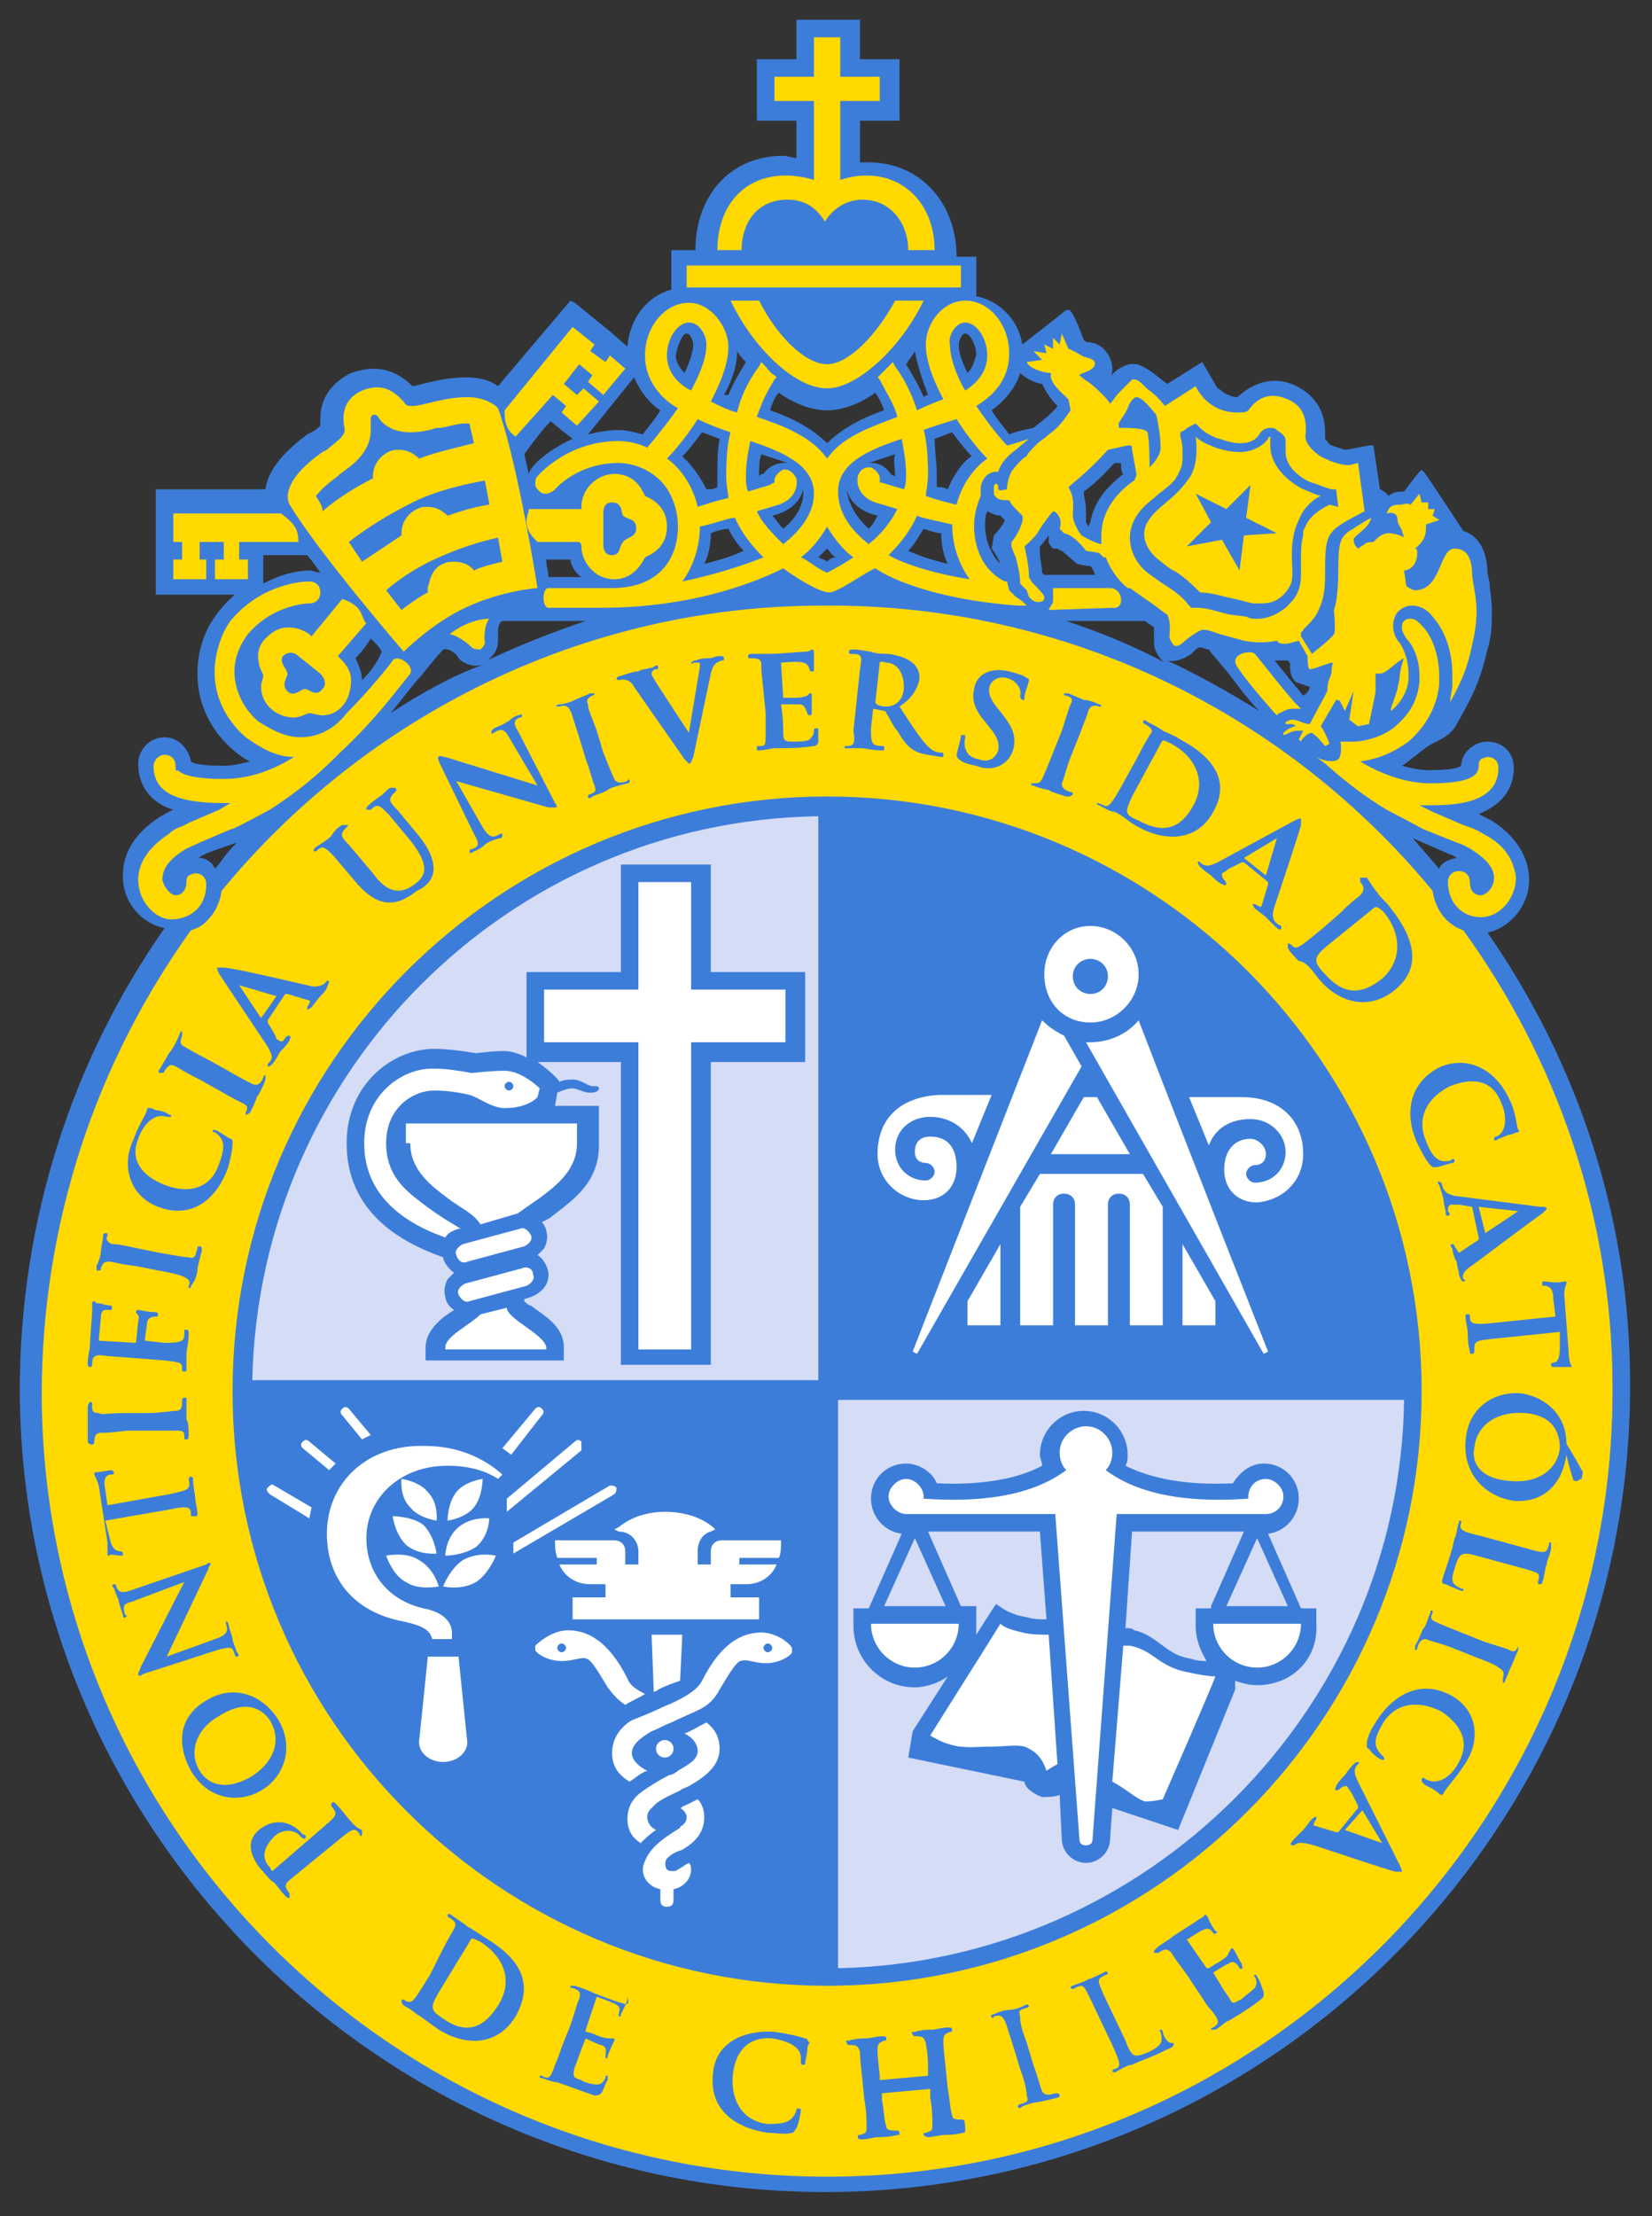 <svg xmlns="http://www.w3.org/2000/svg" xmlns:xlink="http://www.w3.org/1999/xlink" id="Capa_1" x="0" y="0" version="1.1" viewBox="0 0 75.3 101" style="enable-background:new 0 0 75.3 101" xml:space="preserve"><rect x="0" y="0" width="75.3" height="101" fill="#333333" stroke="none"/><style type="text/css">.st0{fill:#3d7dda}.st1{fill:#ffd900;enable-background:new}.st2{fill:#fff}.st3{fill:#d5dcf6}</style><linearGradient id="SVGID_1_" x1="-315.135" x2="-314.428" y1="657.641" y2="656.934" gradientUnits="userSpaceOnUse"><stop offset="0" style="stop-color:#1eab4b"/><stop offset=".983" style="stop-color:#19361a"/></linearGradient><path d="M67.8,42.5c1-0.2,1.9-1.2,1.9-2.4c0-0.7-0.3-1.8-1.7-2.7c-0.2-0.1-0.4-0.2-0.6-0.3c1-0.4,1.6-1.1,1.6-2.1	c0-0.7-0.5-1.2-1.2-1.2c-0.3,0-0.6,0.1-0.9,0.4c-0.2,0.2-0.3,0.5-0.3,0.7c-0.1,0.1-0.5,0.2-1.5,0.2c-0.4,0-0.8-0.1-1.2-0.2	c0.2-0.1,0.9-0.7,1.2-0.9c0.3-0.2,1-0.4,1.3-1c0.8-1.4,1.1-2.1,1.4-3.4c0.2-0.6,0.2-1.2,0.2-1.8c0-0.5-0.1-0.9-0.1-1.2l-0.1-0.5	c0-0.4-0.1-1.6-1.1-1.9c0,0-1.7-2.6-1.8-2.7c-0.1-0.1-0.1-0.1-0.2,0c-0.1,0.1-0.7,0.9-0.7,0.9c-0.2,0-0.5,0-0.7,0.2	c-0.1-0.1-0.1-0.1-0.2-0.2c-0.1,0-0.1-0.1-0.2-0.1l-0.3-2l-0.2,0c0,0-1,0.2-1.1,0.2c0,0-0.3-0.1-0.6-0.2c-0.1,0-0.2-0.2-0.3-0.3	c0-0.1,0-0.2,0-0.3c0-1-0.5-1.7-1.3-2.1c-0.6-0.3-1.6-0.5-2.7,0.5c-0.1,0-0.2,0-0.4-0.1c-0.3-0.1-0.4-0.3-0.5-0.3l-0.7-1.2l-1.6,1	c-1-0.8-1.4-1.1-2-0.8c-0.2,0.1-0.4,0.2-0.6,0.5c0.1-0.1,0.1-0.3,0.1-0.4c0-0.6-0.5-1.2-1.1-1.2c-0.1,0-0.2-0.1-0.2-0.1	c-0.1-0.3-0.5-1.3-0.6-1.3c0-0.1-0.2-0.1-0.3,0c-0.1,0.1-1.9,1.5-1.9,1.5c-0.2-1.2-1.1-2-2.1-2.2v-1.8h-0.9v0c0-2.5-1.7-4.3-4-4.3	c-0.1,0-0.2,0-0.4,0V5.5H41V2.7h-1.8V0.9h-2.9v1.8h-1.8v2.8h1.8v1.7c-0.2,0-0.4-0.1-0.6-0.1c-2.4,0-4,1.8-4,4.3h-1.1v1.8	c-1.1,0.3-1.9,1.3-2,2.6l-0.8-0.7c0,0-1.6-1.3-1.6-1.3l-0.2-0.1l-3.3,3.9c-0.4-0.3-0.9-0.4-1.5-0.4c-1.1,0-2.2,0.4-2.4,0.4	c-1.1-1.1-2.2-0.8-2.8-0.6c-0.6,0.3-1.4,0.9-1.4,2.1c0,0.1,0,0.2,0,0.3c-0.1,0.1-0.2,0.2-0.4,0.3c0,0-0.2,0.1-0.2,0.1	c-1.2,0.9-1.8,1.7-1.9,2.5H7.1l0,4.8h3.6C10.4,27.4,9,28.5,9,30.7c0,2.6,2.1,3.9,2.4,4c-0.4,0.1-0.8,0.2-1.2,0.2	c-1,0-1.4-0.1-1.5-0.2c-0.1-0.6-0.6-1.1-1.2-1.1c-0.7,0-1.2,0.6-1.2,1.2c0,1.5,1.2,2,1.6,2.1c-0.2,0.1-2.3,1-2.3,3	c0,1.3,0.9,2.2,1.9,2.4c-4.2,6-6.6,13.3-6.6,21.1c0.1,20.2,16.7,36.6,36.9,36.5c20.2-0.1,36.6-16.7,36.5-36.9	C74.3,55.5,71.9,48.4,67.8,42.5z M9.8,39.6c0-0.1-0.1-0.1-0.1-0.2c-0.2-0.2-0.4-0.3-0.6-0.3c-0.1,0,0.1-0.1,0.3-0.2	c0.2-0.1,1.4-0.5,1.4-0.5C10.2,39,10.3,39,9.8,39.6z M14.1,26c-0.1,0-1,0-2.1,0.6c0-0.5,0-1.3,0-1.3c0.3,0,1,0,2,0	c0.1,0.1,0.4,0.5,0.6,0.8C14.4,26.1,14.3,26,14.1,26z M26.5,26.3C26.5,26.3,26.5,26.3,26.5,26.3c-0.6,0-1.1,0-1.5,0	c0-0.3-0.1-0.4-0.1-0.8c0.6,0,1,0,1.1,0C26,25.7,26.2,26.1,26.5,26.3z M25.1,19.2c0,0,0.6,0.5,1,0.8c-1.1,0.5-1.9,1.2-2,1.6	l-0.2-0.9C24.4,20,24.8,19.5,25.1,19.2z M16.5,31C16.5,31,16.5,31,16.5,31c0-0.4-0.2-0.8-0.3-1c0.1-0.1,0.4-0.4,0.7-0.9	c0.3,0.3,0.4,0.4,0.5,0.6C17.2,30.2,16.9,30.6,16.5,31z M17.8,32.5c0.6-0.7,1-1.3,1.4-1.7c0.3-0.4,0.9-1.1,1-1.2	c0.3-0.1,0.7,0.3,0.7,0.4c0.3,0.3,0.7,0.4,1.1,0.3C20.6,30.8,19.2,31.6,17.8,32.5z M22.2,30.1c0.3-0.2,0.5-0.5,0.5-0.9	c0,0,0-0.2,0-0.3c0-0.2,0-0.5,0.2-0.6c0.2,0,1.1,0,1.6,0c0.6,0,1.4,0,2.2,0C25.2,28.8,23.7,29.4,22.2,30.1z M29.3,19.8	c-0.4-0.1-0.7-0.2-1.1-0.2c-0.5,0-1,0.1-1.4,0.2l2.1-2.6c0,0,0.4,1,1.2,1.5C29.8,19.2,29.5,19.5,29.3,19.8z M35.5,17.9	c0.7,0.5,1.5,0.8,2.2,0.8c0.7,0,1.5-0.3,2.2-0.8c0.2,0.3,0.3,0.5,0.4,0.8c-0.9,0.3-1.9,0.8-2.6,1.5C37,19.5,36,19,35.1,18.7	C35.2,18.4,35.3,18.1,35.5,17.9z M31.3,15.2c0.2,0,0.3,0.4,0.3,0.5c0,0.2-0.1,0.7-0.4,1.3c-0.3-0.3-0.4-0.6-0.4-0.8	C30.9,15.7,31.1,15.2,31.3,15.2z M31.1,20.8c0.3-0.3,0.6-0.7,0.9-1.1c0.3,0.1,0.5,0.2,0.8,0.3c-0.1,0.5-0.1,1.1-0.1,1.6	c0,0.2,0,0.4,0,0.6c-0.2,0.1-0.3,0.1-0.5,0.1C31.7,21.3,31.1,20.8,31.1,20.8z M32.1,25.7c0.2-0.4,0.3-0.9,0.3-1.4	c0.2-0.1,0.6-0.2,0.8-0.2c0.2,0.4,0.4,0.7,0.7,1C33.5,25.3,32.9,25.5,32.1,25.7z M33.2,18C33.1,18,33.1,18,33,18	c0.4-0.7,0.6-1.4,0.6-2c0.1,0.2,0.3,0.4,0.4,0.5C33.7,17,33.4,17.5,33.2,18z M34.8,21.6c-0.1,0-0.1,0-0.2,0.1c0,0,0,0,0-0.1	c0-0.3,0-0.6,0.1-0.9c0.6,0.2,1.2,0.4,1.2,0.4S35.2,21,34.8,21.6z M35.7,24.1c-0.2-0.2-0.3-0.4-0.5-0.6c1.3-0.3,1.4-1.2,1.4-1.2	S36.8,23.2,35.7,24.1z M37.7,25.6c-0.1-0.1-0.2-0.1-0.4-0.2c0.1-0.1,0.3-0.3,0.4-0.4c0.1,0.1,0.2,0.3,0.4,0.4	C37.9,25.4,37.8,25.5,37.7,25.6z M39.6,24.1c-1-0.9-1-1.8-1-1.8s0.1,0.9,1.4,1.2C39.9,23.7,39.8,23.9,39.6,24.1z M40.8,21.7	c-0.1,0-0.2-0.1-0.2-0.1c-0.4-0.6-1-0.5-1-0.5s0.6-0.2,1.2-0.4C40.7,21,40.8,21.3,40.8,21.7C40.8,21.6,40.8,21.6,40.8,21.7z M41.7,16c0.1,0.6,0.3,1.2,0.6,2c-0.1,0-0.2,0.1-0.2,0.1c-0.2-0.5-0.5-1-0.8-1.5C41.5,16.3,41.6,16.2,41.7,16z M41.4,25.1	c0.3-0.3,0.5-0.7,0.7-1c0.3,0.1,0.6,0.2,0.8,0.2c0,0.5,0.1,1,0.3,1.4C42.4,25.5,41.8,25.3,41.4,25.1z M43.2,22.3	c-0.2-0.1-0.3-0.1-0.5-0.1c0-0.2,0-0.4,0-0.6c0-0.5-0.1-1.1-0.1-1.6c0.3-0.1,0.5-0.2,0.8-0.3c0.3,0.4,0.6,0.8,0.9,1.1	C44.2,20.8,43.6,21.3,43.2,22.3z M44.1,17c-0.3-0.6-0.4-1-0.4-1.3c0-0.1,0.1-0.5,0.3-0.5c0.2,0,0.5,0.5,0.5,1	C44.4,16.4,44.4,16.7,44.1,17z M49.4,22.4c0.7-0.5,1.1-1,1.4-1.3l0.1,0l0.2,0l0,0.1c0,0.1,0,0.3,0.1,0.4l0,0l0,0	c-0.6,0.5-1.3,1.1-1.5,2.2l-0.1,0.2l-0.1-0.2l0-0.1c0-0.1,0-0.4,0-0.4c0,0,0-0.1,0-0.1C49.5,22.9,49.4,22.7,49.4,22.4L49.4,22.4	L49.4,22.4z M45.6,25.7c-0.6-0.6-0.7-1.4-0.7-1.7c0,0,0,0,0,0c0-0.2,0-0.5,0.1-0.7c0.2,0.1,0.4,0.2,0.6,0.2c0.1,0.1,0.2,0.2,0.2,0.2	c-0.1,0.3-0.5,0.7-0.5,0.7L45.2,25C45.2,25,45.5,25.4,45.6,25.7z M46,19.8c-0.2-0.3-0.5-0.6-0.8-1.1c1.1-0.8,1.3-1.7,1.3-1.7	s0.4,0.4,1,0.5c0.2,0.4,0.4,0.7,0.7,1c0,0,0,0,0,0c-0.1,0.2-0.7,0.7-1.1,1C46.6,19.6,46.2,19.7,46,19.8z M47.5,26.1	c0-0.3-0.1-0.6-0.1-0.9c0,0,0-0.1,0-0.3c0.2-0.2,0.4-0.5,0.4-0.5l0,0.3c0,0.1,0.2,0.3,0.2,0.3s0.1,0,0.2,0c0,0,0.1,0.1,0.2,0.1	l0.7,0.6c0,0,0.4,0.1,0.6,0.1c0,0,0,0,0,0c0.1,0.1,0.2,0.3,0.2,0.4c-0.7,0-1.5,0-2.4,0C47.7,26.3,47.6,26.2,47.5,26.1z M48.6,28.3	c0.8,0,1.6,0,2.2,0c0.5,0,1.1,0,1.4,0c0.1,0.1,0.3,0.2,0.4,0.3c0,0.1,0,0.4,0,0.7c0,0.3,0.2,0.7,0.5,0.9	C51.6,29.4,50.1,28.8,48.6,28.3z M53.2,30.1c0.4,0.1,0.8-0.1,1.1-0.3c0.2-0.2,0.3-0.3,0.4-0.3c0.1,0,0.3,0.1,0.4,0.1	c0.2,0.3,0.6,0.7,0.9,1.1c0.4,0.5,0.8,1.1,1.4,1.7C56.1,31.6,54.7,30.8,53.2,30.1z M59.4,31.7c-0.5-0.6-0.9-1.1-1.3-1.6	c0.2,0,0.4,0,0.6,0c0.1,0.1,0.1,0.1,0.1,0.2c0,0.2,0,0.6,0.3,0.8l0.6,0.2C59.7,31.4,59.6,31.6,59.4,31.7z M65.6,39.6	c-0.5-0.6-0.7-0.8-1.2-1.4l1.6,0.7c0.3,0.1,0.4,0.2,0.4,0.2C65.8,39.2,65.6,39.5,65.6,39.6z" class="st0"/><path d="M37.9,99.2c-19.8,0.1-35.9-15.9-36-35.6c0-7.9,2.5-15.2,6.8-21.2c0.3-0.1,0.5-0.2,0.7-0.4	c0.3-0.3,0.6-0.7,0.7-1.4c6.5-7.9,16.4-13,27.4-13c11.2-0.1,21.2,5,27.8,13c0.2,1.3,1.1,1.7,1.4,1.8c4.2,5.8,6.8,13,6.8,20.8	C73.6,82.9,57.6,99.1,37.9,99.2z" class="st1"/><path d="M23.5,19.9C23.5,19.9,23.6,20,23.5,19.9l1.7-1.9l0.6,0.5l-0.2,0.3l0.7,0.6l1-1.1l-0.7-0.6L26.3,18l-0.6-0.5	l0.7-0.9l0.6,0.5l-0.2,0.3l0.7,0.6l1-1.2l-0.7-0.6l-0.2,0.3L26.9,16l0.2-0.3l-1-0.8L23,18.7C23,19.3,23.1,19.6,23.5,19.9z" class="st1"/><path d="M9.4,25.5H9.1v-0.8h1.1v0.8H9.8v0.9l1.5,0v-0.9h-0.4v-0.8h2.7c0-0.5-0.1-0.8-0.8-1.3H7.9v1.3h0.4l0,0.8H7.9v0.9	h1.5L9.4,25.5z" class="st1"/><path d="M26.5,24.9c0,0.7,0.6,1.5,1.5,1.5c0.9,0,1.3-0.8,1.4-1c0.2-0.1,1-0.4,1-1.4c0-1-0.8-1.3-1-1.4	c-0.1-0.2-0.4-1-1.4-1c-0.8,0-1.5,0.7-1.5,1.5c0,0,0,0.1,0,0.1l-2.4,0l0,0.1c-0.2,0.5-0.1,0.9,0.3,1.3c0,0,0.1,0.1,0.1,0.1l0,0h1.9	C26.5,24.8,26.5,24.8,26.5,24.9z M27.5,23.4c0-0.3,0.1-0.5,0.4-0.5c0.5,0,0.4,0.5,0.5,0.6c0.2,0.2,0.6,0.1,0.6,0.6	c0,0.4-0.5,0.4-0.6,0.6c-0.2,0.2-0.1,0.6-0.5,0.6c-0.3,0-0.4-0.2-0.4-0.5V23.4z" class="st1"/><path d="M16.3,27.7c-0.3-0.3-0.7-0.4-0.7-0.4L14.2,29c0,0-0.1-0.1-0.1-0.1c-0.3-0.2-0.6-0.3-0.9-0.3c0,0-0.1,0-0.1,0	c-0.4,0-0.7,0.2-1,0.5c-0.3,0.3-0.4,0.7-0.3,1.1c0,0.2,0.2,0.5,0.2,0.6c0,0.1-0.1,0.3-0.1,0.5c0,0.8,0.7,1.4,1.5,1.4	c0.3,0,0.6-0.2,0.7-0.2c0.1,0,0.4,0.1,0.6,0.1c0.7,0,1.3-0.6,1.3-1.6c0-0.4-0.2-0.7-0.5-1c0,0-0.1-0.1-0.1-0.1l1.3-1.5	C16.6,28.4,16.5,27.9,16.3,27.7z M14.7,31.4c-0.3,0.4-0.6,0-0.8,0c-0.2,0-0.5,0.4-0.8,0.1c-0.3-0.3,0-0.6,0-0.8	c0-0.2-0.4-0.5-0.2-0.8c0.2-0.2,0.5-0.2,0.7,0l1,0.8C14.8,30.9,14.9,31.2,14.7,31.4z" class="st1"/><path d="M21.3,18.1c-1.1,0-2,0.4-2.5,0.4c-0.2,0-0.3,0-0.4-0.2c-0.4-0.4-0.9-0.9-1.9-0.5c-0.9,0.4-0.9,1.2-0.8,1.7	c0.1,0.4-0.5,0.7-0.8,1l-0.2,0.1c-1.3,0.9-1.8,1.8-1.5,2.4c1.4,2.3,5.2,6.7,5.2,6.7c0,0,1.3-1.3,2.8-2c1.7-0.8,3.3-0.9,3.3-0.9	c0,0-0.9-5.7-1.8-8.2C22.4,18.3,21.9,18.1,21.3,18.1z M14.4,22.6c0.1-0.1,0.3-0.4,1-0.9l0.1-0.1c0.4-0.3,1.4-0.9,1.4-2	c0-0.1,0-0.2,0-0.3c0-0.1,0-0.2,0-0.2c0-0.1,0-0.1,0.1-0.2c0,0,0.1,0,0.1,0c0,0,0.1,0,0.2,0.2c0.3,0.4,0.8,0.6,1.4,0.6	c0.5,0,0.9-0.1,1.2-0.2l0.2,0c0.5-0.1,0.8-0.2,1.1-0.2c0.1,0,0.2,0,0.2,0c0,0.1,0.1,0.4,0.2,0.9c-0.8,0.2-1.7,0.4-2.5,0.7	c-0.2-0.2-0.5-0.4-0.9-0.4c-0.2,0-0.3,0-0.5,0.1c-0.4,0.2-0.7,0.6-0.7,1.1c0,0,0,0.1,0,0.1c-0.8,0.4-1.6,0.9-2.3,1.5	C14.7,23,14.5,22.8,14.4,22.6z M15.9,24.7c0.9-0.7,1.9-1.3,2.9-1.8c1-0.5,2.2-0.8,3.3-1c0,0,0.2,1,0.2,1.1c-0.7,0.1-1.3,0.3-1.9,0.5	c-0.2-0.2-0.5-0.4-0.9-0.4c-0.2,0-0.3,0-0.5,0.1c-0.4,0.2-0.7,0.6-0.7,1.1c0,0.1,0,0.1,0,0.1c-0.6,0.4-1.2,0.8-1.8,1.2L15.9,24.7z M22.9,25.6c-0.4,0.1-0.9,0.2-1.3,0.4c-0.2-0.3-0.6-0.4-0.9-0.4c-0.2,0-0.3,0-0.5,0.1c-0.3,0.1-0.5,0.4-0.6,0.7	c0,0.1-0.1,0.3-0.1,0.4c0,0.1,0,0.1,0,0.2c-0.4,0.2-0.8,0.5-1.2,0.8l-0.7-0.9c0.7-0.6,1.5-1.1,2.4-1.5c0.9-0.4,1.8-0.7,2.7-0.9	L22.9,25.6z" class="st1"/><path d="M67.6,38c-0.3-0.2-0.6-0.3-0.9-0.4c0,0,0,0-1.4-0.6c0,0-0.4-0.2-0.6-0.3l0.4,0c1,0,3.2,0,3.2-1.7	c0-0.3-0.2-0.5-0.5-0.5c-0.1,0-0.3,0.1-0.3,0.1c-0.1,0.1-0.1,0.2-0.1,0.3c0,0.4-0.3,0.8-2.2,0.8c-1.2,0-2.4-0.5-3.2-1	c0.8-0.1,1.5-0.4,2.2-0.9c0.8-0.7,1.3-1.6,1.4-2.6c0-0.1,0-0.2,0-0.4c0-0.9-0.3-1.8-0.8-2.3c-0.2-0.2-0.3-0.3-0.5-0.3	c-0.1,0-0.2,0-0.3,0.1c-0.1,0.1-0.1,0.2-0.1,0.3c0,0.2,0.1,0.3,0.2,0.5c0.3,0.3,0.6,0.9,0.6,1.7c0,0.1,0,0.2,0,0.3	c-0.1,0.8-0.4,1.4-1.1,2c-0.2,0.2-1,0.7-2,0.7c-0.1,0-0.1,0-0.2,0c0,0-0.1,0-0.1,0l-0.2,0c0,0,0.1,0.6-0.1,0.8c-0.2,0.2-0.8,0-0.8,0	L60,34.5l0.4,0.3c0.9,0.8,1.8,1.5,2.8,2.1l0,0h0c0.2,0.1,1.7,0.9,1.7,0.9l1.5,0.6c0.3,0.1,0.5,0.2,0.8,0.4c0.6,0.4,0.9,0.8,0.9,1.2	c0,0.5-0.4,0.8-0.6,0.8c-0.2,0-0.5-0.1-0.5-0.6c0-0.3-0.2-0.5-0.5-0.5c-0.3,0-0.5,0.2-0.5,0.5c0,0.9,0.6,1.6,1.5,1.6	c0.9,0,1.6-0.9,1.6-1.8C69,39.2,68.6,38.5,67.6,38z" class="st1"/><path d="M20.5,28.9c0.5,0.1,1,0.6,1,0.6c0.1,0.1,0.3,0.1,0.4,0.1c0.1-0.1,0.2-0.2,0.2-0.3c0,0-0.1-0.7,0.2-1.1	C21.7,28.2,21,28.5,20.5,28.9z" class="st1"/><path d="M17.9,30.1c-0.2,0.3-1.2,1.5-2,2.3l-0.1,0.1c-0.6,0.8-1.4,1.1-2.1,1.1c-0.9,0-1.7-0.6-1.9-0.7	c-0.6-0.5-1-1.2-1.1-2c-0.1-0.9,0.3-1.6,0.6-2c1.2-1.4,2.8-1.4,2.8-1.4c0.3,0,0.5-0.2,0.5-0.5c0-0.3-0.2-0.5-0.5-0.5	c-0.1,0-2.1,0-3.6,1.8C10,29,9.7,30.1,9.8,31c0.1,1,0.6,1.9,1.4,2.6c0.7,0.5,1.4,0.9,2.2,0.9c-0.8,0.5-1.9,1-3.2,1	c-0.4,0-1.7,0-2.1-0.4C8,35.2,8,35,8,34.9c0-0.3-0.2-0.5-0.5-0.5c-0.3,0-0.5,0.3-0.5,0.5c0,1.2,1,1.7,3.2,1.7l0.3,0L10,36.9	l-1.4,0.6C8.3,37.7,8,37.7,7.7,38c-0.9,0.6-1.4,1.3-1.4,2.1c0,1,0.8,1.8,1.5,1.8c0.8,0,1.6-0.5,1.6-1.6c0-0.3-0.2-0.5-0.5-0.5	c-0.1,0-0.3,0.1-0.3,0.1c-0.1,0.1-0.1,0.2-0.1,0.3c0,0.2-0.1,0.6-0.5,0.6c-0.2,0-0.5-0.3-0.6-0.7c0-0.5,0.3-0.9,0.9-1.3	c0.3-0.2,0.4-0.2,0.8-0.4l1.4-0.6l0,0c0.1,0,0.5-0.2,1.8-0.9c1.1-0.7,2.1-1.5,3-2.4c0,0,0,0,0.2-0.2c1.5-1.4,2.4-2.6,3.2-3.6	C18.9,30.3,18.1,29.8,17.9,30.1z" class="st1"/><path d="M50.6,26.8c-0.6,0-2.6,0-2.6,0V27l0,0l0,0c0,0.1,0,0.2,0,0.3c0,0.1,0,0.2-0.1,0.3l-0.1,0.2l2.9-0.1	C51.3,27.8,51.2,26.8,50.6,26.8z" class="st1"/><path d="M59.3,32.3L59,32c-0.7-0.8-1.3-1.6-1.8-2.2c-0.2-0.2-1.2,0-0.8,0.6c0.4,0.6,1,1.3,1.7,2.1l0.1,0.1l0.1-0.1	c0.1,0,0.3-0.2,0.6-0.2H59.3z" class="st1"/><path d="M46.3,27.2c0,0-0.2-0.2-0.3-0.3l-0.1-0.4l-0.1,0c-1.4-0.7-1.4-2.3-1.4-2.5c0-0.5,0.1-0.9,0.3-1.4l0-0.1l0-0.1	c0,0,0-0.1,0-0.1c0-0.4,0.3-0.8,0.7-0.8h0.1c0,0,0.1-0.5,0.8-1l0.6-0.5c0,0-0.9,0.3-1,0.3c-0.2-0.2-0.8-0.9-1.4-1.8	c1-0.6,1.5-1.4,1.5-2.4c0-1.3-0.9-2.4-2-2.4c-1,0-1.8,1-1.8,2c0,1,0.6,2.1,0.8,2.5c-0.3,0.1-0.8,0.3-1.2,0.5c-0.1-0.3-0.4-1.2-1-2	l-0.1-0.2l-0.1,0.1c-0.2,0.2-0.3,0.3-0.5,0.5L40,17.2l0.1,0.1c0.3,0.6,0.7,1.2,0.8,1.7c-1.3,0.5-2.5,0.9-3.2,1.9	c-0.7-1-2-1.5-3.2-1.9c0.1-0.3,0.3-0.9,0.8-1.7l0.1-0.1l-0.1-0.1c-0.2-0.1-0.3-0.3-0.5-0.5l-0.1-0.1l-0.1,0.2	c-0.6,0.8-0.9,1.6-1,2.1c-0.4-0.1-0.8-0.3-1.2-0.5c0.2-0.4,0.8-1.5,0.8-2.5c0-0.9-0.8-2-1.8-2c-1.1,0-2,1.1-2,2.4	c0,1.4,1.1,2.2,1.5,2.4c-0.2,0.3-0.8,1.1-1.4,1.8c-0.2-0.1-0.7-0.3-1.3-0.3c-2.3,0-3.6,1.5-3.7,1.6c-0.1,0.1-0.1,0.2-0.1,0.4	c0,0.1,0.1,0.2,0.2,0.3c0.1,0.1,0.2,0.1,0.3,0.1c0.1,0,0.3-0.1,0.4-0.2c0,0,1-1.2,2.9-1.2c0.5,0,1.3,0.2,1.9,0.8	c0.5,0.5,0.8,1.3,0.8,2.1c0,1.4-0.8,2.8-3,2.8l-0.2,0c-0.8,0-2.4,0-2.7,0c-0.3,0-0.3,0.9,0,0.9c0.7,0,1.6,0,2.4,0	c4.7,0,7.7-1.5,8.3-1.8c0.4,0.3,1.6,1.1,2.1,1.1c0.4,0,1.6-0.9,2.1-1.1c0.4,0.3,2.4,1.4,6.5,1.7l0.4,0l-0.2-0.2L46.3,27.2z M44,14.7	c0.5,0,1,0.7,1,1.5c0,0.9-0.7,1.4-1,1.6c-0.2-0.3-0.7-1.3-0.7-2.1C43.2,15.4,43.5,14.7,44,14.7z M43.6,19.1c0.5,0.8,1.1,1.5,1.4,1.8	c-0.3,0.2-1.1,0.9-1.4,2.1c0,0-0.9-0.2-1.4-0.4c0-0.2,0.1-0.5,0.1-1c0-1-0.1-1.7-0.2-2C42.3,19.5,43,19.3,43.6,19.1z M30.4,16.2	c0-0.8,0.5-1.5,1-1.5c0.5,0,0.8,0.6,0.8,1c0,0.8-0.5,1.7-0.7,2.1C31.1,17.6,30.4,17.1,30.4,16.2z M30.4,20.9c0.3-0.3,0.9-1,1.4-1.8	c0.6,0.3,1.2,0.5,1.5,0.6c-0.1,0.3-0.2,1-0.2,2c0,0.4,0.1,0.8,0.1,1c-0.5,0.1-1.1,0.3-1.4,0.4C31.5,21.8,30.7,21.1,30.4,20.9z M31.1,26.5c0.3-0.4,0.8-1.3,0.8-2.5c0.9-0.2,1.3-0.4,1.6-0.4c0.4,0.9,1,1.5,1.3,1.8C34.3,25.6,33,26.1,31.1,26.5z M35.7,24.8	c-0.5-0.5-1-1-1.2-1.5l1-0.3c0.6-0.2,0.9-0.7,0.8-1.2c-0.1-0.2-0.3-0.4-0.5-0.4c0,0-0.1,0-0.1,0c-0.2,0.1-0.4,0.3-0.4,0.5	c0,0,0,0,0,0.1c0,0-0.1,0-0.2,0.1l-1,0.3c-0.1-0.2-0.1-0.5-0.1-0.7c0-0.6,0.1-1.1,0.2-1.6c1.5,0.5,2.9,1.1,2.9,2.4	C37.1,23.3,36.6,24.1,35.7,24.8z M37.7,26.1c-0.5-0.2-0.9-0.6-1.2-0.7c0.3-0.2,0.8-0.7,1.2-1.4c0.4,0.7,0.9,1.2,1.2,1.4	C38.6,25.6,38.1,25.9,37.7,26.1z M39.6,24.8c-0.9-0.7-1.4-1.5-1.4-2.4c0-1.3,1.4-1.9,2.9-2.4c0.1,0.5,0.2,1.1,0.2,1.6	c0,0.2,0,0.5-0.1,0.7l-1-0.3c-0.1,0-0.1,0-0.1-0.1c0,0,0,0,0-0.1c0-0.2-0.2-0.4-0.4-0.5c0,0-0.1,0-0.1,0c-0.2,0-0.4,0.1-0.5,0.4	c-0.1,0.5,0.2,1,0.8,1.2l1,0.3C40.6,23.8,40.2,24.3,39.6,24.8z M40.5,25.3c0.3-0.3,0.9-0.9,1.3-1.8c0.2,0.1,0.7,0.2,1.6,0.4	c0,1.2,0.5,2.1,0.8,2.5C42.3,26.1,41,25.6,40.5,25.3z" class="st1"/><path d="M60.2,22.6L60.2,22.6c-0.4-0.1-0.7-0.3-0.8-0.3c-0.4-0.2-1.5-0.9-1.5-2c0-0.1,0-0.2,0-0.2c0-0.1,0-0.1,0-0.2	c0,0-0.1,0-0.1,0.1c-0.3,0.4-0.8,0.6-1.3,0.6c-0.4,0-0.8-0.1-1.1-0.2c-0.2-0.1-0.6-0.2-0.9-0.5l0,0c0,0,0.2,1.2-0.3,1.9	c-0.7,1-1.5,1.3-1.9,2c-0.4,0.7,0.1,1.4,0.5,1.7c0,0,0.6,0.5,0.7,0.5c0.5,0.3,0.9,0.7,1.2,1l0,0c0.5,0,1.1,0.2,1.6,0.3l0.8,0.2	c0.1,0,0.3,0,0.4,0c0.4,0,0.9-0.1,1.3-0.8c0.3-0.5-0.2-1.8,0.4-3C59.5,22.9,60.2,22.6,60.2,22.6z M56.7,24.4L56.5,26l-0.8-1.4	l-1.6,0.3l1.1-1.1l-0.7-1.3l0,0l1.4,0.7l1.1-1.1l-0.2,1.5l1.4,0.7L56.7,24.4z" class="st1"/><path d="M60.4,34l0.2-0.1c-0.1-0.3-0.3-0.7-0.4-0.8l0.7-1.2c0,0,0.2,0,0.2,0.1c0.1,0.2,0.2,0.4,0.2,0.4l0.4-0.9	l-0.2,1.3c0,0,0.4,0.3,0.4,0.3c0,0,0,0,0,0l0.5-0.1c0,0,0,0,0,0c0,0,0.3-1.4,0.3-1.5c0-0.1,0-0.6,0-0.8c0.1,0,0.1,0,0.2,0	c0.3,0,0.8-0.6,1.1-0.7c-0.1,0.2-0.2,0.7-0.2,0.8c0,0.2-0.1,0.5-0.1,0.6c-0.1,0.3-0.2,0.6-0.3,0.9c0,0,0,0.1,0,0.1	c0.5-0.4,0.8-1,0.8-1.5l0-0.2c0-0.6-0.2-1.1-0.4-1.4c-0.2-0.2-0.3-0.5-0.3-0.8c0-0.2,0.1-0.5,0.2-0.6c0.2-0.2,0.4-0.3,0.7-0.3	c0.2,0,0.6,0.1,0.9,0.5c0.6,0.7,0.9,1.6,0.9,2.7l0,0.4c0,0.3-0.1,0.5-0.1,0.8c0.5-0.9,0.8-1.6,1-2.6c0.4-1.7,0.1-2.3,0-3.2	c0-0.5-0.1-1.2-0.8-1.2c-0.7,0-0.6,1.9-1.8,1.9c-0.1,0-0.3-0.1-0.4-0.2L64,26c0.2,0,0.6-0.2,0.6-0.8c0-0.1,0-0.2-0.1-0.2	c0.5-0.4,0.5-0.7,0.5-1.1l0.6-0.2l-0.3-0.2l0.1-0.3l-0.3,0l0-0.3l-0.3,0l-0.1-0.4l-0.4,0.5c-0.2-0.1-0.3,0-0.5,0	c-0.1,0-0.4,0-0.5,0.2l-0.1,0.2c0.4-0.1,0.5,0.1,0.5,0.3c0,0.2,0.2,0.4,0.2,0.5L64,24.5c-0.1-0.1-0.5-0.2-0.7-0.2	c-0.3,0-0.5,0.2-0.7,0.4c-0.1,0-0.3,0-0.4,0.1L61.9,25c-0.1-0.1-0.2-0.2-0.2-0.4c0-0.2,0.7-0.5,0.8-1c-0.4,0.2-0.8,0.5-1,0.6	c-0.4,0.3-0.5,0.5-0.5,1.8c0,1.4-0.2,1.8-0.2,1.8s0.1,1,0,1.1c-0.1,0.2-0.9,0.8-1,0.9L59.3,29c0-0.1,0-0.1,0-0.2c0,0,0.1,0,0.1-0.1	c0.3-0.3,0.6-0.6,0.7-0.9c0.3-0.6,0.3-1.2,0.3-1.8c0-1.8,0.1-1.8,1.8-2.7l-0.3-2.2l-0.4,0.1c-0.3,0-0.7-0.1-1.1-0.3	c-0.3-0.1-0.9-0.6-0.9-1c0.1-0.8-0.1-1.4-0.8-1.7c-0.7-0.3-1.3-0.2-1.8,0.5c-0.1,0.1-0.3,0.1-0.5,0.1c-1.4,0-1.9-1.2-1.9-1.2	l-1.4,0.9c-0.1-0.1-0.3-0.4-0.7-0.7c-0.2-0.1-0.5-0.6-0.8-0.5c-0.1,0.1-0.5,0.5-0.6,0.6c-0.1,0.1-0.3,0.4-0.4,0.5	c-0.1-0.2-0.6-0.7-1-1c-0.2-0.1-0.4-0.3-0.4-0.3c0-0.1,0.8-0.2,0.7-0.6c-0.1-0.2-0.5-0.2-0.6-0.3c-0.2-0.1-0.3-0.2-0.6-0.3l-0.3-0.7	l-0.1,0.5l-0.3-0.3l0,0.5l-0.4-0.2l0.1,0.4L47.1,16l0.4,0.4l-0.7,0.1c0.1,0.3,0.8,0.5,1.1,0.5c0,0,0,0.1,0,0.2	c0.1,0.4,0.5,0.7,0.8,1l0.1,0.5c-0.1,0.1-0.4,0.7-1,1.1c-0.2,0.2-0.4,0.3-0.5,0.4c-0.3,0.3-0.5,0.5-0.5,0.6c-0.1,0-0.5,0.4-0.7,0.7	c-0.1,0.2-0.2,0.5-0.2,0.8c-0.1,0-0.3,0.1-0.4,0c0,0,0-0.1,0-0.1c0-0.2-0.2-0.2-0.2,0c0,0.1,0,0.2,0,0.3c0.1,0.3,0.4,0.3,0.7,0.3	c0.1,0.2,0.2,0.3,0.3,0.4c0.1,0.1,0.2,0.2,0.3,0.3c0.1,0.3-0.3,1-0.5,1.2l0,0.2c0,0,0.1,0.3,0.2,0.5c0.1,0.4,0.2,0.8,0.2,1.2	l0.3,0.3l0.1,0.3l0.1,0.1c0.1,0.1,0.3,0.2,0.5,0.1c0.1,0,0.1-0.2,0.1-0.2c0-0.1-0.4-0.5-0.5-0.6c-0.1-0.1-0.2-0.3-0.2-0.3	c0-0.5-0.1-0.9-0.2-1.4c0.1-0.1,0.5-0.4,0.7-0.8c0.2-0.3,0.5-0.7,0.6-0.8c0.1,0,0.2,0.1,0.3,0.3c0.1,0.2,0,0.5,0,0.5l0.2,0.2	c0.5,0.1,1,0.8,1,0.8l0.6,0.1l0.2,0.2l0.1,0c0.2,0.5,0.5,1,1,1.4l0.1,0l1,0.7c0.3,0.2,0.5,0.4,0.7,0.5c0.2,0.4,0.1,0.9,0.1,1	c0,0.1,0.1,0.3,0.2,0.4c0.1,0.1,0.3,0,0.4-0.1c0.1-0.1,0.6-0.5,0.9-0.6c0.3,0,0.5,0.1,0.8,0.2l1.1,0.3l0,0c0.5,0.1,1,0.1,1.5,0	c0,0,0,0,0,0l0.1,0.1c0.3,0.1,0.5,0,0.9-0.1l0.4,0.7c0,0.1,0,0.6,0.1,0.6c0.2,0,0.9-0.3,1-0.3c0.1,0,0,0.1,0,0.3	c0,0.4-0.2,0.4-0.2,1L59.7,33c-0.3,0-0.5-0.2-0.8-0.2c-0.1,0-0.3,0.1-0.3,0.1l0,0.1c0,0,0.2,0,0.3,0c0.1,0,0.1,0.1,0.2,0.1	c-0.3,0-0.6,0.3-0.6,0.3l0,0.1c0.1,0,0.4-0.2,0.6-0.2c0.1,0,0.2,0,0.3,0c-0.1,0.2-0.2,0.4-0.2,0.4l0.1,0.1c0-0.1,0.3-0.4,0.5-0.4	C60.1,33.6,60.3,33.9,60.4,34z M51.4,18.6c0.1-0.3,0.3-0.5,0.4-0.5c0.3,0,0.8,0.7,0.9,0.8c0,0,0.2,0.8,0.2,1.5	c0,0.4-0.4,0.8-0.5,0.9c0,0,0-1.3-0.1-1.6c-0.1-0.2-0.9-0.2-1.3-0.2l0-0.1C50.9,19.3,51.3,18.9,51.4,18.6z M50.2,24.4	c0,0.1,0,0.3,0,0.4c0,0,0,0,0,0c-0.1,0-0.6-0.2-0.9-0.4c-0.1-0.1-0.4-0.6-0.4-0.9c0-0.4,0.1-0.8-0.2-1.3c0.1-0.1,0.9-0.7,1.8-1.7	l0.9-0.2c0.2,0,0.2,0,0.2,0.2l0.2,1.1c0,0.1-0.1,0.3-0.1,0.3S50.2,22.8,50.2,24.4z M58.6,27.7c-0.4,0.3-0.8,0.5-1.3,0.5	c-0.2,0-0.3,0-0.5-0.1L56,28c-0.4-0.1-1-0.3-1.4-0.3l-0.3,0l-0.1-0.1c-0.3-0.4-0.7-0.7-1.2-1c0,0-0.7-0.5-0.7-0.5	c-0.5-0.4-0.8-1-0.8-1.6c0-0.3,0.1-0.6,0.2-0.8c0.2-0.4,0.5-0.7,0.9-1c0.3-0.3,0.7-0.5,1-0.9c0-0.1,0.1-0.1,0.1-0.2l0.1-0.2	c0.1-0.2,0.1-0.4,0.1-0.7c0-0.3,0-0.5-0.1-0.8l0-0.2l0.2-0.1c0.1-0.1,0.3-0.2,0.3-0.2l0.2-0.1l0.2,0.2c0.3,0.3,0.8,0.5,0.9,0.5	c0.3,0.1,0.6,0.2,0.9,0.2c0.4,0,0.7-0.1,0.9-0.4c0.1-0.2,0.3-0.3,0.5-0.3c0.1,0,0.2,0,0.3,0.1c0.1,0.1,0.4,0.2,0.4,0.5	c0,0.1,0,0.1,0,0.3c0,0.1,0,0.1,0,0.2c0,0.8,0.9,1.3,1.2,1.4c0.1,0,0.5,0.2,0.9,0.3l0.2,0l0.1,0.8L60.6,23c-0.4,0.2-0.9,0.5-1.1,1	l-0.1,0.2l0,0c0,0.1,0,0.1,0,0.2c-0.1,0.4-0.1,0.7-0.1,1l0,0.6c0,0.4,0,0.7-0.2,1.1C59,27.3,58.8,27.5,58.6,27.7z" class="st1"/><rect width="12.5" height="1" x="31.3" y="12.1" class="st1"/><path d="M33.8,11.4c0-1.1,0.6-2.3,2.1-2.3c0.9,0,1.4,0.5,1.7,1c0.3-0.5,0.9-1,1.7-1c1.4,0,2.1,1.2,2.1,2.3h1.2	c0,0,0,0,0,0c0-2-1.3-3.4-3.1-3.4c-0.5,0-0.9,0.1-1.2,0.2V4.6h1.8V3.5h-1.8V1.7h-1.2v1.8h-1.8v1.1h1.8v3.6C36.8,8.1,36.3,8,35.8,8	c-1.9,0-3.1,1.4-3.1,3.4c0,0,0,0,0,0H33.8z" class="st1"/><path d="M33.3,13.7c1,2.1,2.9,4,4.4,4c1.4,0,3.4-1.9,4.4-4h-1.3c-0.8,1.5-2.1,2.9-3.1,2.9c-1,0-2.3-1.3-3.1-2.9H33.3z" class="st1"/><polygon points="11.3 30.9 11.3 31 11.3 30.9" class="st0"/><polygon points="11.3 30.9 11.3 31 11.3 30.9" class="st0"/><path d="M10.6,63.4c0,15,12.2,27.1,27.1,27.1c15,0,27.1-12.2,27.1-27.1c0-15-12.2-27.1-27.1-27.1	C22.8,36.3,10.6,48.4,10.6,63.4z" class="st0"/><path d="M39.7,74c0,1.1,0.9,2,2,2c1.1,0,2-0.9,2-2H39.7z" class="st2"/><path d="M46.6,74.4c-0.4-0.1-0.8-0.2-1-0.4c-0.3,0.5-2.9,4.6-3.2,5.1c0.2,0.1,0.5,0.3,0.9,0.4c0.6,0.2,1.2,0.1,1.9,0.1	c0.6,0,1.1-0.1,1.5,0c0.5,0.2,0.8,0.5,1,1.1c0,0,0.3-0.2,0.5-0.3l-0.4-5.9C47.4,74.5,47,74.5,46.6,74.4z" class="st2"/><path d="M57.7,69C57.7,69,57.7,69,57.7,69c0.5,0,0.8-0.4,0.8-0.8c0-0.4-0.4-0.8-0.8-0.8c-0.5,0-0.8,0.4-0.8,0.8	c0,0,0,0,0,0.1c-1.5,0.1-4.5,0.2-6.5-1.3c0.2-0.2,0.3-0.5,0.3-0.8c0-0.6-0.5-1.2-1.2-1.2c-0.6,0-1.2,0.5-1.2,1.2	c0,0.3,0.1,0.6,0.3,0.8c-2,1.5-5,1.4-6.5,1.3c0,0,0,0,0-0.1c0-0.4-0.4-0.8-0.8-0.8c-0.4,0-0.8,0.4-0.8,0.8c0,0.4,0.4,0.8,0.8,0.8	c0,0,0,0,0,0h6.8l1.1,14.8c0,0.2,0.1,0.3,0.3,0.3c0.2,0,0.3-0.1,0.3-0.3L50.9,69H57.7z" class="st2"/><path d="M52.6,75.5c-0.3-0.2-0.6-0.4-1.1-0.5c-0.1,0-0.2,0-0.3,0l-0.5,6.2c0.6,0.3,1.1,0.8,1.5,0.9	C52.6,82.1,53,82,53,82s2.1-4.8,2.4-5.6c-0.3,0-0.9-0.1-1.3-0.2C53.5,76.1,53,75.8,52.6,75.5z" class="st2"/><path d="M57.3,76c1.1,0,2-0.9,2-2h-4C55.3,75.1,56.2,76,57.3,76z" class="st2"/><path d="M49.7,46.6c1.2,0,2.2-1,2.2-2.2c0-1.2-1-2.2-2.2-2.2c-1.2,0-2.1,1-2.1,2.2C47.6,45.7,48.5,46.6,49.7,46.6z M49.7,43.7c0.4,0,0.8,0.3,0.8,0.8c0,0.4-0.3,0.8-0.8,0.8c-0.4,0-0.8-0.3-0.8-0.8C48.9,44,49.3,43.7,49.7,43.7z" class="st2"/><polygon points="44.1 60.4 45.6 60.4 45.6 56.7 44.1 59.3" class="st2"/><path d="M47.4,53.5L46.5,55v5.4H48v-5.5c0-0.3,0.2-0.5,0.5-0.5c0.3,0,0.5,0.2,0.5,0.5v5.5h1.5v-5.5	c0-0.3,0.2-0.5,0.5-0.5c0.3,0,0.5,0.2,0.5,0.5v5.5h1.5V55l-0.9-1.5H47.4z" class="st2"/><path d="M48.5,47.2c-0.4-0.2-0.7-0.4-1-0.7c-1.8,4.6-5.9,15.1-5.9,15.1c0,0,0.2,0.1,0.2,0.1l7.5-13.1L48.5,47.2z" class="st2"/><path d="M43.6,53.2c0-0.9-0.4-1.4-1.2-1.4c-0.4,0-0.7,0.2-0.7,0.7c0,0.4,0.3,0.5,0.5,0.5c0.2,0,0.4,0.2,0.4,0.4	c0,0.2-0.2,0.4-0.4,0.4c-0.8,0-1.4-0.6-1.4-1.4c0-0.9,0.7-1.5,1.6-1.5c0.9,0,1.6,0.5,1.9,1.2l0.9-2.2h-2.4C41,50,40,51,40,52.6	c0,1.2,1,2.1,2.1,2.1C43,54.7,43.6,54.1,43.6,53.2z" class="st2"/><polygon points="51.5 52.6 50 50 49.4 50 47.9 52.6" class="st2"/><polygon points="53.9 60.4 55.4 60.4 55.4 59.3 53.9 56.7" class="st2"/><path d="M59.4,52.6c0-1.6-1.1-2.6-2.8-2.6h-2.4l0.9,2.2c0.3-0.8,1-1.2,1.9-1.2c0.9,0,1.6,0.7,1.6,1.5	c0,0.8-0.6,1.4-1.4,1.4c-0.2,0-0.4-0.2-0.4-0.4c0-0.2,0.2-0.4,0.4-0.4c0.2,0,0.5-0.1,0.5-0.5c0-0.4-0.4-0.7-0.7-0.7	c-0.7,0-1.2,0.5-1.2,1.4c0,0.9,0.6,1.5,1.5,1.5C58.5,54.7,59.4,53.8,59.4,52.6z" class="st2"/><path d="M49.7,47.5c-0.1,0-0.1,0-0.2,0l8.1,14.2l0.2-0.1c0,0-4.1-10.4-5.9-15.1C51.4,47.1,50.6,47.5,49.7,47.5z" class="st2"/><path d="M18.7,52.1c0,1.2,0.9,1.9,1.7,2.5c0.5,0.4,1.2,0.7,1.5,1.2l1.7-0.5c0,0,0.7-0.5,1-0.7c0.8-0.6,1.7-1.3,1.7-2.5	v-0.9h-7.8V52.1z" class="st2"/><path d="M21.3,57.5l2.6-0.7c0.2-0.1,0.4-0.3,0.3-0.5c-0.1-0.2-0.3-0.4-0.5-0.3l-2.6,0.7c-0.2,0.1-0.4,0.3-0.3,0.5	C20.9,57.5,21.1,57.6,21.3,57.5z" class="st2"/><path d="M23.8,57.8l-2.6,0.7c-0.2,0.1-0.4,0.3-0.3,0.5c0.1,0.2,0.3,0.4,0.5,0.3l2.6-0.7c0.2-0.1,0.4-0.3,0.3-0.5	C24.3,57.8,24,57.7,23.8,57.8z" class="st2"/><polygon points="31.5 40.2 29.1 40.2 29.1 45.1 24.8 45.1 24.8 47.5 29.1 47.5 29.1 61.5 31.5 61.5 31.5 47.5 35.8 47.5 35.8 45.1 31.5 45.1" class="st2"/><path d="M21.5,48.9c-0.6-0.1-1.1-0.2-1.8-0.2c-1.4,0-3.1,1.2-3.1,3.4c0,2.5,2,3.7,3.7,4.3c0.1-0.2,0.3-0.3,0.6-0.4	l0.1,0c-0.3-0.2-0.9-0.5-1.8-1.2c-0.8-0.6-1.6-1.3-1.6-2.7c0-1.6,1.2-2.4,2.2-2.4c0.6,0,1.2,0.1,1.6,0.2c0.4,0.1,1,0.6,1.6,0.6	c1.1,0,1.5-0.5,1.5-0.5l0.1-0.4c0,0-0.8-0.8-1.6-0.8C22.3,48.8,21.6,48.9,21.5,48.9z M23.4,49.5c0,0.1-0.1,0.2-0.2,0.2	c-0.1,0-0.2-0.1-0.2-0.2c0-0.1,0.1-0.2,0.2-0.2C23.3,49.3,23.4,49.4,23.4,49.5z" class="st2"/><path d="M23.1,59.6l-1.2,0.3c-0.5,0.5-1.6,1-1.6,1.5v0.1h4.6v-0.1C24.8,60.8,23.1,60.1,23.1,59.6z" class="st2"/><path d="M15.9,82.9c-0.1-0.1-0.3-0.4-0.6-0.7c-0.1-0.1-0.1-0.1-0.2,0c0,0,0,0.1,0,0.1c0.3,0.4,0.3,0.4-0.4,1l-2.2,1.9	c-0.1,0.1-0.1,0.1-0.2-0.1c-0.4-0.4-0.3-0.9,0.2-1.4c0.4-0.4,1-0.3,1.2,0c0.1,0.1,0.2,0.1,0.2,0.1c0.1-0.1,0-0.2-0.1-0.2	c-0.6-0.7-1.4-0.7-2-0.2c-0.6,0.5-0.4,1.2,0.1,1.8c0.2,0.2,0.4,0.5,0.6,0.6c0.1,0.1,0.3,0.4,0.5,0.6c0.1,0.1,0.1,0.1,0.2,0.1	c0,0,0-0.1,0-0.2c-0.2-0.3-0.3-0.4,0.1-0.7l2.2-1.8c0.6-0.5,0.7-0.5,0.9-0.2c0,0.1,0.1,0.1,0.1,0c0,0,0-0.1,0-0.2	C16.2,83.3,16,83,15.9,82.9z" class="st0"/><path d="M12.7,78.4c-0.8-1.3-2.2-1.6-3.3-0.9c-1.2,0.7-1.4,1.9-0.7,3.2c0.9,1.5,2.4,1.4,3.2,0.9	C12.8,81.1,13.5,79.8,12.7,78.4z M9.1,80.7c-0.5-0.8-0.2-1.9,0.9-2.5c1.4-0.9,2.1-0.1,2.3,0.2c0.6,1,0.1,2-0.9,2.6	C10.1,81.7,9.4,81.2,9.1,80.7z" class="st0"/><path d="M10.7,75.4c0,0.1,0.1,0.1,0.1,0.1c0.1,0,0.1-0.1,0-0.2c-0.1-0.3-0.2-0.5-0.2-0.6c0-0.1-0.1-0.3-0.2-0.7	c0-0.1-0.1-0.1-0.1-0.1c0,0,0,0.1,0,0.1c0.1,0.3,0.1,0.5-0.5,0.7l-2.2,0.8l1.9-4c0-0.1,0.1-0.2,0.1-0.2c0-0.1-0.1-0.1-0.2,0	l-3.5,1.2c-0.3,0.1-0.5,0.1-0.6-0.2c0-0.1-0.1-0.1-0.1-0.1c-0.1,0-0.1,0.1,0,0.2c0.1,0.3,0.2,0.5,0.2,0.5c0,0.1,0.1,0.4,0.2,0.7	c0,0.1,0.1,0.2,0.1,0.1c0.1,0,0.1-0.1,0-0.1C5.6,73.2,5.6,73.1,6,73l2.4-0.9l-2,3.9c0,0.1-0.1,0.2-0.1,0.3c0,0.1,0.1,0.1,0.2,0	l3.4-1.1C10.6,75,10.6,75.1,10.7,75.4z" class="st0"/><path d="M5.5,70.9c0.1,0,0.1,0,0.1-0.1c0-0.1-0.1-0.1-0.1-0.1c-0.2,0-0.4-0.1-0.5-0.6l-0.2-0.8l2.9-0.5	c0.9-0.2,1-0.1,1,0.2c0,0.1,0,0.1,0.1,0.1C9,69.1,9,69.1,9,69c0-0.2-0.1-0.6-0.1-0.7c0-0.2-0.1-0.5-0.1-0.9c0-0.1-0.1-0.1-0.1-0.1	c-0.1,0-0.1,0.1-0.1,0.1c0.1,0.5,0,0.5-0.9,0.7l-2.8,0.5l-0.1-0.7c-0.1-0.5,0-0.7,0.3-0.7c0.1,0,0.1-0.1,0.1-0.1	c0,0-0.1-0.1-0.1-0.1c-0.1,0-0.6,0.1-0.7,0.1c-0.1,0-0.1,0-0.1,0.1c0,0,0.1,0.2,0.2,0.5l0.4,2.6c0,0.3,0,0.5,0,0.5	c0,0.1,0,0.1,0.1,0.1C4.9,70.8,5.4,70.9,5.5,70.9z" class="st0"/><path d="M4.3,65.7c0-0.3,0.1-0.4,0.3-0.4c0.2,0,0.4,0,1.2-0.1l1,0c0.6,0,1,0,1.3,0c0.3,0,0.3,0.1,0.3,0.3	c0,0.1,0,0.1,0.1,0.1c0.1,0,0.1-0.1,0.1-0.2c0-0.2,0-0.6-0.1-0.7c0-0.2,0-0.5,0-0.9c0-0.1,0-0.1-0.1-0.1c-0.1,0-0.1,0.1-0.1,0.1	c0,0.3,0,0.5-0.3,0.5c-0.2,0-0.7,0.1-1.3,0.1l-1,0c-0.9,0-1,0.1-1.2,0c-0.3,0-0.3-0.1-0.3-0.4c0-0.1,0-0.1-0.1-0.1	c0,0-0.1,0.1-0.1,0.2c0,0.2,0,0.6,0,0.7c0,0.2,0,0.5,0,0.8c0,0.1,0,0.2,0.1,0.2C4.2,65.9,4.3,65.8,4.3,65.7z" class="st0"/><path d="M4.1,62.3c0,0,0.1,0,0.1-0.1c0-0.4,0.1-0.5,0.7-0.4l2.6,0.2c0.8,0.1,0.8,0.1,0.8,0.4c0,0.1,0,0.1,0.1,0.1	c0.1,0,0.1,0,0.1-0.1c0-0.2,0-0.6,0-0.7c0-0.2,0.1-0.5,0.1-0.9c0-0.1,0-0.2-0.1-0.2c-0.1,0-0.1,0-0.1,0.1c0,0.4,0,0.5-0.9,0.5	l-0.9-0.1c0,0,0,0,0,0c0-0.1,0.1-0.7,0.1-0.8c0-0.2,0.2-0.3,0.4-0.3c0.1,0,0.1,0,0.1-0.1c0-0.1-0.1-0.1-0.1-0.1	c-0.4,0-0.7-0.1-0.8-0.1c0,0-0.1,0-0.1,0.1c0,0.1,0.2,0.1,0.1,0.4l-0.1,1c0,0,0,0,0,0l-1.7-0.1c0,0,0,0,0,0L4.6,60	c0-0.2,0.1-0.3,0.2-0.3c0.1,0,0.1,0,0.2,0c0.1,0,0.1,0,0.1-0.1c0-0.1,0-0.1-0.1-0.1c-0.1,0-0.4-0.1-0.5-0.1c-0.1,0-0.1,0-0.2-0.1	c0,0,0,0,0,0c0,0-0.1,0-0.1,0.1c0,0,0,0,0,0.1l0,0c0,0.1,0,0.2,0,0.3c0,0.1-0.1,1.3-0.1,1.5c0,0.2-0.1,0.5-0.1,0.8	C4,62.2,4,62.3,4.1,62.3z" class="st0"/><path d="M4.6,57.8c0.1-0.3,0.2-0.3,0.4-0.3c0.2,0,0.3,0.1,1.2,0.2l1,0.2c0.6,0.1,1,0.2,1.2,0.3c0.2,0.1,0.3,0.2,0.2,0.4	c0,0.1,0,0.1,0,0.1c0.1,0,0.1,0,0.1-0.1C8.9,58.4,9,58,9,57.9c0-0.2,0.1-0.5,0.2-0.9c0-0.1,0-0.2-0.1-0.2c-0.1,0-0.1,0-0.1,0.1	c-0.1,0.3-0.1,0.5-0.4,0.4c-0.2,0-0.7-0.1-1.3-0.2l-1-0.2c-0.9-0.2-1-0.2-1.2-0.2c-0.2-0.1-0.3-0.2-0.2-0.4c0-0.1,0-0.1-0.1-0.1	c0,0-0.1,0-0.1,0.1c0,0.2-0.1,0.6-0.1,0.7c0,0.2-0.1,0.5-0.2,0.7c0,0.1,0,0.2,0,0.2C4.6,57.9,4.6,57.9,4.6,57.8z" class="st0"/><path d="M7.2,55c1.6,0.6,2.7-0.4,3.2-1.8c0.1-0.4,0.2-0.8,0.2-1.1c0-0.1,0-0.2-0.1-0.2c-0.2-0.1-0.6-0.4-0.7-0.4	c-0.1,0-0.1,0-0.1,0c0,0.1,0,0.1,0.1,0.1c0.4,0.3,0.5,0.6,0.2,1.4c-0.3,1-1.2,1.5-2.5,1c-1-0.4-1.6-1.1-1.2-2.1	c0.2-0.6,0.7-1.2,1.3-1c0.1,0,0.2,0,0.2,0c0-0.1,0-0.1-0.1-0.1c-0.1-0.1-0.4-0.2-0.6-0.2c-0.2-0.1-0.2-0.1-0.3-0.1	c-0.1,0-0.1,0-0.1,0.1c-0.1,0.3-0.4,0.7-0.6,1.3C5.5,53.1,5.9,54.5,7.2,55z" class="st0"/><path d="M7.5,48.8c0.2-0.3,0.3-0.3,0.5-0.2c0.2,0.1,0.3,0.2,1.1,0.6l0.9,0.5c0.5,0.3,0.9,0.5,1.1,0.6	c0.2,0.1,0.2,0.2,0.1,0.4c0,0.1,0,0.1,0,0.1c0,0,0.1,0,0.2-0.1c0.1-0.2,0.3-0.6,0.3-0.7c0.1-0.1,0.3-0.5,0.4-0.8c0-0.1,0-0.2,0-0.2	c0,0-0.1,0-0.1,0.1c-0.1,0.3-0.3,0.4-0.5,0.3c-0.2-0.1-0.6-0.3-1.1-0.6l-0.9-0.5c-0.8-0.4-0.9-0.5-1.1-0.6c-0.2-0.1-0.2-0.2-0.1-0.5	c0,0,0-0.1,0-0.2c0,0-0.1,0-0.1,0.1C8,47.6,7.8,47.9,7.7,48c-0.1,0.2-0.3,0.5-0.4,0.7c-0.1,0.1-0.1,0.2,0,0.2	C7.4,48.9,7.5,48.9,7.5,48.8z" class="st0"/><path d="M12.2,47.7c0.2,0.4,0.3,0.5,0,0.8c0,0,0,0.1,0,0.1c0.1,0,0.1,0,0.2-0.1c0.2-0.2,0.3-0.5,0.4-0.6	c0.1-0.1,0.3-0.3,0.4-0.5c0-0.1,0.1-0.1,0-0.2c-0.1,0-0.1,0-0.2,0.1c-0.1,0.2-0.2,0.2-0.3,0.1c-0.1,0-0.1-0.1-0.2-0.3l-0.3-0.5	c0,0,0,0,0-0.1l0.8-1.2c0,0,0,0,0.1,0l1,0.3c0.1,0-0.1,0.3-0.1,0.3c0,0,0,0.1,0,0.1c0,0,0.1,0,0.2-0.1c0.1-0.1,0.3-0.4,0.4-0.5	c0.1-0.1,0.3-0.3,0.3-0.4c0.1-0.2,0.1-0.3,0.1-0.3c-0.1,0-0.1,0-0.1,0C14.7,45,14.3,45,14,44.9c-0.9-0.2-3.4-0.8-3.8-0.8	c-0.2,0-0.2,0-0.3,0c0,0.1,0,0.1,0.1,0.3L12.2,47.7z M10.9,44.9L10.9,44.9l1.7,0.5l-0.7,1L10.9,44.9C10.9,44.9,10.9,44.9,10.9,44.9	L10.9,44.9z" class="st0"/><path d="M19.1,38.1l-1-1.2c-0.4-0.4-0.4-0.5-0.1-0.8c0.1-0.1,0.1-0.1,0-0.2c0,0-0.1,0-0.2,0c-0.2,0.1-0.3,0.3-0.5,0.4	c-0.1,0.1-0.3,0.2-0.5,0.4c-0.1,0.1-0.1,0.1-0.1,0.2c0,0,0.1,0,0.2,0c0.3-0.3,0.4-0.2,0.8,0.2l1,1.2c0.7,0.9,0.9,1.5,0.2,2	c-0.8,0.6-1.4,0.2-1.9-0.5l-1.1-1.3c-0.4-0.4-0.4-0.5-0.1-0.8c0.1-0.1,0.1-0.1,0-0.1c0,0-0.1,0-0.2,0c-0.2,0.1-0.4,0.3-0.5,0.5	c-0.2,0.2-0.4,0.3-0.7,0.5c-0.1,0.1-0.1,0.1-0.1,0.2c0,0,0.1,0,0.1,0c0.3-0.3,0.4-0.2,0.8,0.2l1.1,1.3c0.9,1,1.7,1.1,2.7,0.3	C20.1,40.1,19.9,39.1,19.1,38.1z" class="st0"/><path d="M21.6,38c0.3,0.5,0.2,0.6-0.1,0.7c-0.1,0-0.1,0.1-0.1,0.1c0,0.1,0.1,0.1,0.2,0c0.3-0.1,0.5-0.3,0.5-0.3	c0.1-0.1,0.3-0.2,0.7-0.3c0.1,0,0.1-0.1,0.1-0.2c0,0-0.1,0-0.1,0c-0.3,0.2-0.5,0.2-0.8-0.3l-1.2-2.1l4.2,1.2c0.1,0,0.2,0,0.3,0	c0.1,0,0.1-0.1,0-0.2l-1.7-3.3c-0.2-0.3-0.2-0.5,0.1-0.6c0.1,0,0.1-0.1,0.1-0.1c0-0.1-0.1,0-0.2,0c-0.3,0.1-0.4,0.3-0.5,0.3	c-0.1,0.1-0.4,0.2-0.6,0.3c-0.1,0.1-0.1,0.1-0.1,0.2c0,0.1,0.1,0,0.1,0c0.3-0.2,0.5-0.2,0.7,0.2l1.3,2.2l-4.2-1.3	c-0.1,0-0.3-0.1-0.3,0c-0.1,0,0,0.1,0,0.2L21.6,38z" class="st0"/><path d="M25.5,32.2c0.3-0.1,0.4,0,0.5,0.2c0.1,0.2,0.1,0.3,0.4,1.2l0.3,1c0.2,0.5,0.3,1,0.4,1.2c0.1,0.3,0,0.3-0.2,0.4	c-0.1,0-0.1,0.1-0.1,0.1c0,0.1,0.1,0.1,0.2,0c0.2-0.1,0.6-0.2,0.7-0.3c0.1-0.1,0.5-0.2,0.9-0.3c0.1,0,0.1-0.1,0.1-0.1	c0-0.1-0.1-0.1-0.1,0c-0.3,0.1-0.5,0.1-0.6-0.1c-0.1-0.2-0.3-0.7-0.5-1.2l-0.3-1c-0.3-0.8-0.4-1-0.4-1.2c-0.1-0.2,0-0.3,0.2-0.4	c0.1,0,0.1-0.1,0.1-0.1c0,0-0.1,0-0.2,0c-0.2,0.1-0.5,0.2-0.7,0.3c-0.2,0.1-0.5,0.2-0.7,0.2c-0.1,0-0.2,0.1-0.1,0.1	C25.4,32.2,25.4,32.2,25.5,32.2z" class="st0"/><path d="M32.9,30.1c0.1,0,0.1,0,0.1-0.1c0-0.1-0.1-0.1-0.2-0.1c-0.2,0-0.3,0.1-0.5,0.1c-0.2,0-0.3,0-0.6,0.1	c-0.1,0-0.2,0.1-0.2,0.1c0,0,0.1,0.1,0.1,0c0.2,0,0.3,0,0.3,0c0,0,0,0.1,0,0.2l-0.5,3l-1.5-2.3c-0.1-0.2-0.2-0.3-0.2-0.4	c0-0.1,0.1-0.2,0.2-0.2c0.1,0,0.1,0,0.1-0.1c0-0.1-0.1-0.1-0.2,0c-0.3,0.1-0.6,0.1-0.7,0.2c-0.2,0-0.5,0.1-0.8,0.2	c-0.1,0-0.2,0.1-0.2,0.1c0,0.1,0.1,0.1,0.1,0.1c0.4-0.1,0.6,0.1,0.7,0.3l2.3,3.3c0.1,0.1,0.2,0.2,0.2,0.2c0.1,0,0.1-0.1,0.2-0.3	l0.8-3.8C32.5,30.3,32.6,30.2,32.9,30.1z" class="st0"/><path d="M37.2,33.2c-0.1,0-0.1,0-0.1,0.1c0,0.2-0.1,0.3-0.2,0.4c-0.1,0.1-0.6,0.1-0.7,0.1c-0.4,0-0.5,0-0.5-0.4	c0-0.2,0-0.7-0.1-1.3c0,0,0,0,0,0c0,0,0.7,0,0.8,0c0.3,0,0.3,0.2,0.4,0.4c0,0,0,0.1,0.1,0.1c0.1,0,0.1-0.1,0.1-0.1	c0-0.3,0-0.7,0-0.8c0-0.1,0-0.1-0.1-0.1c0,0-0.1,0.1-0.1,0.1c0,0-0.2,0.1-0.5,0.1c-0.2,0-0.5,0-0.6,0c0,0,0,0,0,0l-0.1-1.6	c0,0,0,0,0,0c1.1-0.1,1.2,0,1.3,0.3c0,0,0,0.1,0.1,0.1c0.1,0,0.1,0,0.1-0.1c0-0.5,0-0.6,0-0.8c0,0,0-0.1-0.1-0.1	c0,0-0.1,0.1-0.3,0.1c-0.1,0-1.3,0.1-1.5,0.1c-0.2,0-0.5,0-0.9,0c-0.1,0-0.2,0-0.2,0.1c0,0.1,0,0.1,0.1,0.1c0.3,0,0.5,0,0.5,0.3	c0,0.2,0,0.3,0.1,1.2l0.1,1c0,0.3,0,0.6,0,0.8c0,0.7,0,0.7-0.3,0.7c-0.1,0-0.1,0-0.1,0.1c0,0.1,0,0.1,0.1,0.1c0.2,0,0.6-0.1,0.7-0.1	c0.6,0,1.2,0,1.8-0.1c0.1,0,0.2-0.1,0.2-0.2c0-0.1,0-0.5,0-0.7C37.3,33.2,37.3,33.2,37.2,33.2z" class="st0"/><path d="M38.6,34.1c0.2,0,0.6,0,0.7,0c0.1,0,0.5,0.1,0.9,0.1c0.1,0,0.1,0,0.1-0.1c0-0.1,0-0.1-0.1-0.1	c-0.5,0-0.5-0.2-0.5-0.8l0.1-0.9c0,0,0,0,0,0l0.5,0.1c0,0,0.1,0,0.1,0.1c0.2,0.3,0.3,0.6,0.5,0.8c0.4,0.7,0.7,1,1.4,1.1l0.6,0.1	c0.1,0,0.1,0,0.1-0.1c0-0.1,0-0.1-0.1-0.1c-0.5,0-0.8-0.4-1.9-2.1c0.6-0.4,0.8-0.8,0.9-1.2c0.1-0.8-0.7-1.1-1.4-1.2	c-0.2,0-0.6,0-0.8-0.1c-0.1,0-0.5-0.1-0.8-0.1c-0.1,0-0.2,0-0.2,0.1c0,0.1,0,0.1,0.1,0.1c0.5,0,0.5,0.1,0.4,0.7l-0.3,2.8	C39,33.9,38.9,34,38.6,34c-0.1,0-0.1,0-0.1,0.1C38.5,34.1,38.5,34.1,38.6,34.1z M40.1,30.2c0,0,0-0.1,0.3,0c0.5,0,0.8,0.5,0.8,1.1	c0,0.5-0.3,0.9-0.8,0.9c-0.3,0-0.5-0.1-0.5-0.2L40.1,30.2z" class="st0"/><path d="M46.2,34.1c0.3-1.3-1.3-1.9-1.1-2.8c0.1-0.3,0.4-0.5,0.8-0.4c0.4,0.1,0.7,0.5,0.6,0.8c0,0.1,0,0.1,0.1,0.2	c0.1,0,0.1,0,0.1-0.2c0.1-0.4,0.2-0.6,0.2-0.7c0,0,0-0.1-0.1-0.1c-0.1-0.1-0.4-0.2-0.8-0.3c-0.8-0.2-1.5,0.1-1.6,0.8	c-0.3,1.3,1.3,1.8,1.1,2.8c-0.1,0.3-0.4,0.6-0.9,0.4c-0.6-0.1-0.7-0.6-0.6-1c0-0.1,0-0.1-0.1-0.1c-0.1,0-0.1,0-0.1,0.1l-0.2,0.8	c0,0.2,0.3,0.4,0.9,0.5C45.2,35.2,46,34.9,46.2,34.1z" class="st0"/><path d="M48.9,36.2c0-0.1,0-0.1-0.1-0.1c-0.3-0.1-0.4-0.2-0.4-0.4c0.1-0.2,0.2-0.7,0.4-1.2l0.4-1c0.3-0.8,0.4-1,0.4-1.1	c0.1-0.2,0.2-0.3,0.5-0.2c0.1,0,0.1,0,0.1,0c0,0,0-0.1-0.1-0.1c-0.2-0.1-0.5-0.2-0.7-0.2c-0.2-0.1-0.5-0.2-0.7-0.3	c-0.1,0-0.2,0-0.2,0c0,0.1,0,0.1,0.1,0.1c0.3,0.1,0.3,0.2,0.2,0.4c-0.1,0.2-0.1,0.3-0.4,1.2l-0.4,1c-0.2,0.5-0.4,1-0.5,1.2	c-0.1,0.2-0.2,0.2-0.4,0.2c-0.1,0-0.1,0-0.1,0c0,0.1,0,0.1,0.1,0.1c0.2,0.1,0.6,0.2,0.7,0.2c0.1,0.1,0.5,0.2,0.8,0.3	C48.8,36.3,48.8,36.3,48.9,36.2z" class="st0"/><path d="M50,36.6c0,0,0,0.1,0.1,0.1c0.2,0.1,0.5,0.3,0.7,0.3c0.3,0.1,0.7,0.5,1.1,0.7c1.3,0.7,2.7,0.6,3.4-0.7	c0.8-1.4,0-2.5-1.5-3.3c-0.3-0.2-0.6-0.3-0.8-0.4c-0.1-0.1-0.5-0.3-0.7-0.4c-0.1-0.1-0.2-0.1-0.2,0c0,0,0,0.1,0.1,0.1	c0.3,0.2,0.4,0.3,0.2,0.5c-0.1,0.2-0.2,0.3-0.6,1.1l-0.5,0.9c-0.7,1.3-0.8,1.3-1,1.2C50.1,36.6,50,36.6,50,36.6z M51.6,36.3l1.3-2.4	c0.1-0.2,0.1-0.2,0.5,0c1.1,0.6,1.6,1.7,1,2.8c-0.6,1.1-1.4,1.3-2.5,0.7C51.2,37.1,51.3,37,51.6,36.3z" class="st0"/><path d="M58.1,41.3c0.3-0.9,1.1-3.3,1.2-3.7c0-0.2,0-0.2,0-0.3c0,0-0.1,0-0.3,0.1l-3.5,1.9c-0.4,0.2-0.6,0.2-0.8,0	c0,0-0.1-0.1-0.1,0c0,0,0,0.1,0.1,0.2c0.2,0.2,0.5,0.4,0.5,0.4c0.1,0.1,0.3,0.3,0.5,0.4c0.1,0,0.1,0.1,0.2,0c0,0,0-0.1-0.1-0.2	c-0.1-0.1-0.1-0.2-0.1-0.3c0,0,0.2-0.1,0.3-0.2l0.6-0.3c0,0,0,0,0.1,0l1.1,0.9c0,0,0,0,0,0.1l-0.3,1c0,0.1-0.3-0.1-0.3-0.1	c0,0-0.1,0-0.1,0c0,0,0,0.1,0.1,0.2c0.1,0.1,0.4,0.3,0.5,0.4c0.1,0.1,0.3,0.3,0.4,0.4c0.2,0.2,0.3,0.2,0.3,0.1c0-0.1,0-0.1,0-0.1	C57.9,42,58,41.6,58.1,41.3z M57.7,39.9l-1-0.8l1.5-0.9c0,0,0,0,0,0l0,0l0,0L57.7,39.9z" class="st0"/><path d="M60.1,44.6c0.9,1.1,2.3,1.5,3.5,0.5c1.2-1,0.9-2.3-0.2-3.7c-0.2-0.3-0.5-0.5-0.6-0.7c-0.1-0.1-0.3-0.4-0.5-0.7	C62.1,40,62.1,40,62,40c0,0,0,0.1,0,0.2c0.2,0.2,0.2,0.4,0,0.6c-0.1,0.1-0.3,0.2-0.9,0.8l-0.8,0.7c-1.1,0.9-1.2,1-1.4,0.8	c-0.1-0.1-0.1-0.1-0.2-0.1c0,0,0,0.1,0,0.2c0.1,0.2,0.4,0.5,0.5,0.6C59.5,43.8,59.8,44.2,60.1,44.6z M60.5,43.1l2.1-1.7	c0.1-0.1,0.2-0.1,0.5,0.2c0.8,1,0.8,2.2-0.1,3c-1,0.8-1.8,0.7-2.6-0.2C59.8,43.8,59.9,43.6,60.5,43.1z" class="st0"/><path d="M65.2,53.1c0.1,0.1,0.1,0.1,0.2,0.1c0.2,0,0.7-0.2,0.8-0.2c0.1,0,0.1-0.1,0.1-0.1c0-0.1-0.1-0.1-0.2,0	c-0.5,0.1-0.8-0.1-1.1-0.9c-0.4-0.9-0.1-1.9,1.1-2.5c1-0.4,1.9-0.3,2.3,0.7c0.3,0.6,0.3,1.4-0.2,1.6c-0.1,0-0.1,0.1-0.1,0.1	c0,0.1,0.1,0.1,0.2,0c0.1,0,0.4-0.2,0.6-0.2c0.2-0.1,0.3-0.1,0.3-0.1c0,0,0.1-0.1,0-0.1c-0.1-0.3-0.1-0.8-0.4-1.4	c-0.6-1.3-1.8-2-3.1-1.5c-1.5,0.7-1.7,2.2-1.1,3.5C64.8,52.5,65,52.9,65.2,53.1z" class="st0"/><path d="M65.7,53.9C65.7,53.9,65.6,53.8,65.7,53.9c-0.2-0.1-0.2,0-0.1,0.1c0.1,0.3,0.2,0.6,0.2,0.7	c0,0.2,0.1,0.4,0.1,0.6c0,0.1,0,0.1,0.1,0.1c0.1,0,0.1-0.1,0-0.2c0-0.2,0-0.2,0.1-0.3c0.1,0,0.2,0,0.4,0l0.6,0.1c0,0,0,0,0,0	l0.3,1.4c0,0,0,0,0,0.1l-0.9,0.6c0,0-0.2-0.3-0.2-0.3c0,0,0-0.1-0.1-0.1c-0.1,0-0.1,0.1,0,0.2c0,0.1,0.1,0.5,0.2,0.6	c0,0.2,0.1,0.4,0.1,0.6c0.1,0.2,0.1,0.3,0.2,0.3c0.1,0,0.1-0.1,0-0.1c-0.1-0.3,0.2-0.5,0.5-0.7c0.8-0.6,2.8-2.1,3.1-2.3	c0.1-0.1,0.2-0.2,0.2-0.2c0-0.1-0.1-0.1-0.3-0.1l-3.9-0.5C65.9,54.4,65.8,54.3,65.7,53.9z M69.2,55.2C69.3,55.2,69.3,55.2,69.2,55.2	L69.2,55.2L69.2,55.2l-1.5,1l-0.3-1.2L69.2,55.2z" class="st0"/><path d="M70.4,58.4c-0.1,0-0.1,0-0.1,0.1c0,0.1,0,0.1,0.1,0.1c0.2,0,0.4,0.1,0.4,0.6l0.1,0.8L68,60.3	c-0.9,0.1-1,0-1-0.3c0-0.1,0-0.1-0.1-0.1c-0.1,0-0.1,0-0.1,0.1c0,0.2,0.1,0.6,0.1,0.7c0,0.2,0,0.5,0.1,0.9c0,0.1,0,0.1,0.1,0.1	c0.1,0,0.1-0.1,0.1-0.1c0-0.5,0-0.5,1-0.6l2.9-0.3l0,0.7c0,0.5-0.1,0.7-0.3,0.7c-0.1,0-0.1,0.1-0.1,0.1c0,0,0,0.1,0.1,0.1	c0.1,0,0.6,0,0.7,0c0.1,0,0.2,0,0.1-0.1c0,0-0.1-0.2-0.1-0.6l-0.2-2.6c0-0.3,0.1-0.5,0.1-0.5c0-0.1,0-0.1-0.1-0.1	C71,58.5,70.5,58.4,70.4,58.4z" class="st0"/><path d="M72.1,67c0,0-0.5-0.9-0.7-1.2c0-1.5-1.2-2.2-2.1-2.3c-1-0.1-2.4,0.5-2.5,2.2c-0.1,1.5,0.9,2.5,2.2,2.7	c1.3,0.1,2.2-0.7,2.4-2.1c0.1,0.5,0.3,1.1,0.3,1.1c0,0.1,0.1,0.1,0.2,0.1c0.1-0.1,0.2-0.1,0.2-0.1C72.1,67.2,72.2,67.1,72.1,67z M71.1,66c-0.1,0.9-0.9,1.6-2.2,1.5c-1.7-0.1-1.8-1.1-1.7-1.5c0.1-1.1,1.1-1.7,2.3-1.6C70.8,64.5,71.1,65.3,71.1,66z" class="st0"/><path d="M70.6,70.4c-0.1,0.4-0.2,0.4-0.9,0.2L67.5,70c-0.9-0.2-1-0.3-0.9-0.6c0-0.1,0-0.1,0-0.1c-0.1,0-0.1,0-0.1,0.1	c-0.1,0.2-0.1,0.6-0.2,0.7c-0.1,0.5-0.2,0.8-0.5,1.7c-0.1,0.3-0.1,0.4,0.1,0.4c0.2,0.1,0.7,0.3,0.7,0.3c0.1,0,0.1,0,0.1,0	c0-0.1,0-0.1-0.1-0.1c-0.4-0.2-0.5-0.3-0.3-0.9c0.2-0.7,0.3-0.8,1-0.6l2.2,0.6c0.7,0.2,0.7,0.2,0.6,0.6c0,0.1,0,0.1,0.1,0.1	c0,0,0.1,0,0.1-0.1c0.1-0.2,0.1-0.6,0.2-0.8c0-0.2,0.2-0.5,0.2-0.8c0-0.1,0-0.2,0-0.2C70.6,70.3,70.6,70.3,70.6,70.4z" class="st0"/><path d="M69.2,75c-0.1,0.3-0.2,0.3-0.4,0.2c-0.2-0.1-0.3-0.1-1.2-0.4l-1-0.4c-0.5-0.2-1-0.4-1.2-0.5	c-0.2-0.1-0.2-0.2-0.1-0.4c0-0.1,0-0.1,0-0.1c-0.1,0-0.1,0-0.1,0.1c-0.1,0.2-0.2,0.6-0.3,0.7c-0.1,0.1-0.2,0.5-0.4,0.8	c0,0.1,0,0.2,0,0.2c0.1,0,0.1,0,0.1-0.1c0.1-0.3,0.2-0.4,0.4-0.4c0.2,0.1,0.7,0.2,1.2,0.4l1,0.4c0.8,0.3,1,0.4,1.1,0.5	c0.2,0.1,0.3,0.2,0.2,0.5c0,0.1,0,0.1,0,0.2c0,0,0.1,0,0.1-0.1c0.1-0.2,0.2-0.5,0.3-0.7c0.1-0.2,0.2-0.5,0.3-0.7c0-0.1,0-0.2,0-0.2	C69.3,74.9,69.2,75,69.2,75z" class="st0"/><path d="M66.2,77.3c-1.4-0.8-2.7-0.1-3.5,1.2c-0.2,0.3-0.4,0.7-0.4,1c0,0.1,0,0.2,0.1,0.2c0.1,0.2,0.5,0.5,0.6,0.5	c0.1,0,0.1,0,0.1,0c0-0.1,0-0.1-0.1-0.2c-0.4-0.4-0.4-0.7,0-1.4c0.5-0.9,1.5-1.2,2.7-0.6c0.9,0.6,1.3,1.4,0.8,2.3	c-0.3,0.6-0.9,1.1-1.5,0.8c-0.1-0.1-0.2-0.1-0.2,0c0,0.1,0,0.1,0.1,0.2c0.1,0.1,0.4,0.2,0.5,0.3c0.2,0.1,0.2,0.2,0.3,0.2	c0,0,0.1,0,0.1-0.1c0.2-0.3,0.5-0.6,0.9-1.2C67.5,79.4,67.4,78,66.2,77.3z" class="st0"/><path d="M61.9,81.2c-0.2-0.4-0.2-0.6,0-0.8c0,0,0.1-0.1,0-0.1c0,0-0.1,0-0.2,0.1c-0.2,0.2-0.4,0.5-0.4,0.5	c-0.1,0.1-0.3,0.3-0.4,0.5c0,0.1-0.1,0.1,0,0.2c0,0,0.1,0,0.2-0.1c0.1-0.1,0.2-0.1,0.3-0.1c0,0,0.1,0.2,0.2,0.3l0.3,0.6	c0,0,0,0,0,0.1l-0.9,1.1c0,0,0,0-0.1,0l-1-0.3c-0.1,0,0.1-0.3,0.1-0.3c0,0,0-0.1,0-0.1c0,0-0.1,0-0.2,0.1c-0.1,0.1-0.3,0.4-0.4,0.5	c-0.1,0.1-0.3,0.3-0.4,0.4c-0.2,0.2-0.2,0.3-0.1,0.3c0.1,0,0.1,0,0.1,0c0.2-0.2,0.5-0.1,0.9,0c0.9,0.3,3.3,1.1,3.7,1.2	c0.2,0,0.2,0,0.3,0c0,0,0-0.1-0.1-0.3L61.9,81.2z M61.3,83.4l0.8-0.9l0.9,1.5c0,0,0,0,0,0l0,0L61.3,83.4z" class="st0"/><path d="M22.1,88.3c-0.3-0.2-0.6-0.4-0.8-0.5c-0.1-0.1-0.4-0.3-0.7-0.5c-0.1-0.1-0.2-0.1-0.2,0c0,0,0,0.1,0.1,0.1	c0.3,0.2,0.3,0.3,0.2,0.5c-0.1,0.2-0.2,0.3-0.6,1.1L19.6,90c-0.8,1.3-0.8,1.3-1.1,1.2c-0.1-0.1-0.2-0.1-0.2,0c0,0,0,0.1,0.1,0.2	c0.2,0.1,0.5,0.3,0.6,0.4c0.2,0.1,0.7,0.5,1,0.7c1.3,0.8,2.7,0.7,3.5-0.6C24.4,90.3,23.6,89.2,22.1,88.3z M22.7,91.4	c-0.7,1.1-1.5,1.3-2.5,0.6c-0.6-0.4-0.6-0.5-0.2-1.2l1.4-2.3c0.1-0.2,0.1-0.2,0.5,0C23,89.2,23.4,90.3,22.7,91.4z" class="st0"/><path d="M28.4,91.3c-0.1,0-1.2-0.4-1.4-0.5c-0.2-0.1-0.5-0.2-0.8-0.3c-0.1,0-0.2,0-0.2,0c0,0.1,0,0.1,0.1,0.1	c0.3,0.1,0.4,0.2,0.3,0.5c-0.1,0.2-0.1,0.3-0.4,1.2l-0.4,1c-0.1,0.3-0.2,0.6-0.3,0.8c-0.2,0.6-0.3,0.7-0.6,0.5c-0.1,0-0.1,0-0.1,0	c0,0.1,0,0.1,0.1,0.1c0.2,0.1,0.6,0.2,0.7,0.2c0.6,0.2,1.1,0.4,1.7,0.6c0.1,0,0.2,0,0.3-0.1c0.1-0.1,0.2-0.5,0.3-0.6	c0-0.1,0-0.1,0-0.2c-0.1,0-0.1,0-0.1,0.1c-0.1,0.2-0.2,0.3-0.4,0.3c-0.2,0-0.6-0.1-0.7-0.2c-0.4-0.1-0.4-0.2-0.3-0.6	c0.1-0.2,0.2-0.6,0.5-1.3c0,0,0,0,0,0c0,0,0.6,0.3,0.7,0.3c0.3,0.1,0.2,0.3,0.2,0.5c0,0,0,0.1,0,0.1c0.1,0,0.1,0,0.1-0.1	c0.1-0.3,0.3-0.7,0.3-0.7c0-0.1,0-0.1,0-0.1c0,0-0.1,0-0.2,0c-0.1,0-0.2,0-0.5-0.1c-0.2-0.1-0.5-0.2-0.6-0.2c0,0,0,0,0-0.1l0.5-1.5	c0,0,0,0,0,0c1.1,0.4,1.1,0.4,1,0.8c0,0,0,0.1,0,0.1c0.1,0,0.1,0,0.1-0.1c0.2-0.4,0.3-0.6,0.3-0.7c0,0,0-0.1,0-0.1	C28.7,91.3,28.6,91.4,28.4,91.3z" class="st0"/><path d="M36.7,92.9c-0.3-0.1-0.7-0.2-1.4-0.3c-1.4-0.1-2.7,0.5-2.8,1.9c-0.2,1.7,1.1,2.5,2.5,2.7c0.4,0,0.8,0.1,1.1,0	c0.1,0,0.1-0.1,0.2-0.2c0.1-0.2,0.2-0.7,0.2-0.8c0-0.1,0-0.1-0.1-0.1c-0.1,0-0.1,0-0.1,0.1c-0.2,0.5-0.5,0.6-1.3,0.6	c-1-0.1-1.7-0.9-1.6-2.2c0.1-1.1,0.7-1.8,1.8-1.7c0.7,0.1,1.4,0.4,1.3,1c0,0.1,0,0.2,0.1,0.2c0.1,0,0.1,0,0.1-0.1	c0-0.1,0.1-0.4,0.1-0.6c0-0.2,0.1-0.3,0.1-0.3C36.8,93,36.8,92.9,36.7,92.9z" class="st0"/><path d="M43.9,96.6c-0.3,0-0.5,0-0.5-0.2c-0.1-0.3-0.1-0.7-0.2-1.2l-0.1-1c-0.1-0.9-0.1-1-0.1-1.2	c0-0.3,0.1-0.3,0.3-0.4c0.1,0,0.1,0,0.1-0.1c0-0.1-0.1-0.1-0.2-0.1c-0.2,0-0.6,0.1-0.7,0.1c-0.2,0-0.5,0-0.8,0.1	c-0.1,0-0.2,0-0.1,0.1c0,0.1,0.1,0.1,0.1,0.1c0.3,0,0.4,0,0.5,0.3c0,0.2,0.1,0.3,0.1,1.2l0,0.3c0,0,0,0,0,0l-2.2,0.2c0,0,0,0,0,0	l0-0.2c-0.1-0.9-0.1-1-0.1-1.2c0-0.3,0.1-0.3,0.3-0.4c0.1,0,0.1,0,0.1-0.1c0-0.1-0.1-0.1-0.2-0.1c-0.2,0-0.6,0.1-0.7,0.1	c-0.2,0-0.5,0-0.8,0.1c-0.1,0-0.2,0-0.1,0.1c0,0.1,0.1,0.1,0.1,0.1c0.3,0,0.4,0,0.5,0.3c0,0.2,0,0.3,0.1,1.2l0.1,1	c0.1,0.5,0.1,1,0.1,1.2c0,0.3,0,0.3-0.3,0.4c-0.1,0-0.1,0-0.1,0.1c0,0.1,0.1,0.1,0.2,0.1c0.2,0,0.6-0.1,0.7-0.1c0.2,0,0.5,0,0.9-0.1	c0.1,0,0.1,0,0.1-0.1c0-0.1-0.1-0.1-0.1-0.1c-0.3,0-0.5,0-0.5-0.2c-0.1-0.2-0.1-0.7-0.2-1.2l0-0.3c0,0,0,0,0,0l2.2-0.2c0,0,0,0,0,0	l0,0.4c0.1,0.5,0.1,1,0.1,1.2c0,0.3,0,0.3-0.3,0.4c-0.1,0-0.1,0-0.1,0.1c0,0,0.1,0.1,0.2,0.1c0.2,0,0.6-0.1,0.7-0.1	c0.2,0,0.5,0,0.9-0.1c0.1,0,0.1-0.1,0.1-0.1C44,96.6,43.9,96.6,43.9,96.6z" class="st0"/><path d="M48.1,95.4c-0.3,0.1-0.5,0.1-0.6-0.1c-0.1-0.2-0.2-0.7-0.4-1.2l-0.3-1c-0.3-0.8-0.3-1-0.3-1.2	c-0.1-0.3,0-0.3,0.3-0.4c0.1,0,0.1-0.1,0.1-0.1c0,0-0.1-0.1-0.2,0c-0.2,0.1-0.5,0.2-0.7,0.2c-0.2,0-0.5,0.1-0.7,0.2	c-0.1,0-0.2,0.1-0.1,0.1c0,0.1,0.1,0.1,0.1,0c0.3-0.1,0.4,0,0.5,0.2c0.1,0.2,0.1,0.3,0.4,1.2l0.3,1c0.2,0.5,0.3,1,0.3,1.2	c0.1,0.3,0,0.3-0.3,0.4c-0.1,0-0.1,0.1-0.1,0.1c0,0.1,0.1,0.1,0.2,0c0.2-0.1,0.6-0.2,0.7-0.2c0.1,0,0.5-0.1,0.9-0.2	c0.1,0,0.1-0.1,0.1-0.1C48.3,95.4,48.2,95.4,48.1,95.4z" class="st0"/><path d="M53,92.6c0-0.1-0.1-0.1-0.1-0.1c-0.1,0,0,0.1,0,0.1c0.1,0.4,0.1,0.6-0.5,0.9c-0.7,0.3-0.8,0.3-1.1-0.5l-1-2.1	c-0.3-0.7-0.3-0.7,0.1-0.9c0.1,0,0.1-0.1,0.1-0.1c0,0-0.1-0.1-0.2,0c-0.2,0.1-0.6,0.3-0.7,0.3c-0.1,0.1-0.5,0.2-0.7,0.3	c-0.1,0-0.1,0.1-0.1,0.1c0,0,0.1,0.1,0.2,0c0.4-0.2,0.4-0.1,0.7,0.5l1,2.1c0.4,0.9,0.4,1,0.1,1.1c-0.1,0-0.1,0.1-0.1,0.1	c0,0,0.1,0.1,0.2,0c0.2-0.1,0.5-0.3,0.7-0.3c0.4-0.2,0.8-0.3,1.6-0.7c0.3-0.1,0.3-0.2,0.3-0.3C53.2,93.2,53,92.7,53,92.6z" class="st0"/><path d="M57.3,90.1c0-0.1-0.1-0.1-0.1-0.1c-0.1,0,0,0.1,0,0.1c0.1,0.2,0.1,0.3,0,0.5c-0.1,0.1-0.5,0.4-0.6,0.5	c-0.4,0.2-0.4,0.3-0.6-0.1c-0.1-0.1-0.4-0.6-0.7-1.1c0,0,0,0,0,0c0,0,0.6-0.4,0.7-0.4c0.2-0.2,0.4,0,0.5,0.2c0,0,0.1,0.1,0.1,0	c0.1,0,0-0.1,0-0.2c-0.2-0.3-0.3-0.6-0.4-0.7c0,0-0.1,0-0.1,0c0,0,0,0.1-0.1,0.2c0,0.1-0.1,0.2-0.4,0.4c-0.2,0.1-0.5,0.3-0.5,0.3	c0,0,0,0-0.1,0l-0.9-1.3c0,0,0,0,0,0c0.9-0.6,1-0.6,1.2-0.3c0,0,0.1,0.1,0.1,0c0.1,0,0.1-0.1,0-0.1c-0.3-0.4-0.3-0.6-0.4-0.7	c0,0-0.1-0.1-0.1,0c0,0-0.1,0.1-0.3,0.2c-0.1,0.1-1.1,0.7-1.2,0.8c-0.1,0.1-0.5,0.3-0.7,0.5c-0.1,0.1-0.1,0.1-0.1,0.2	c0,0,0.1,0,0.2,0c0.3-0.2,0.4-0.2,0.6,0c0.1,0.2,0.2,0.3,0.7,1l0.6,0.9c0.2,0.3,0.3,0.5,0.5,0.7c0.4,0.5,0.4,0.6,0.1,0.8	c-0.1,0-0.1,0.1-0.1,0.1c0,0,0.1,0,0.2,0c0.2-0.1,0.5-0.4,0.6-0.4c0.5-0.3,1-0.6,1.5-1c0.1-0.1,0.1-0.1,0.1-0.3	C57.5,90.5,57.4,90.2,57.3,90.1z" class="st0"/><path d="M21.1,71.1c-0.6,0.4-0.9,1.2-0.9,1.2s0.8,0.2,1.5-0.2c0.6-0.4,0.9-1.2,0.9-1.2S21.8,70.7,21.1,71.1z" class="st2"/><path d="M30,77c0.4-0.2,0.7-0.3,1-0.4l0.1-2.1h-1.4l0.1,2.6C29.8,77.1,29.9,77.1,30,77z" class="st2"/><path d="M18.5,72.1c0.6,0.4,1.5,0.2,1.5,0.2s-0.2-0.8-0.9-1.2c-0.6-0.4-1.5-0.2-1.5-0.2S17.9,71.8,18.5,72.1z" class="st2"/><path d="M29.1,70.7c0,0,0,0.5,0,0.6c-0.1,0-0.5,0-0.6,0c0-0.2,0-0.6,0-0.6c0-0.3-0.2-0.5-0.5-0.5h-2.7v0.1	c0,0.2,0,0.4,0.1,0.7h1.8v0.3h-1.7c0.2,0.5,0.7,0.9,1.4,0.9c0,0,0.5,0,0.7,0c0,0.1,0,0.5,0,0.6c-0.2,0-0.7,0-0.7,0l-0.3,0l-0.5,0v1	h8.5v-1h-0.3c0,0-0.3,0-0.3,0s-0.5,0-0.7,0c0-0.1,0-0.5,0-0.6c0.2,0,0.7,0,0.7,0c0.7,0,1.2-0.4,1.4-0.9h-1.7V71h1.8	c0.1-0.2,0.1-0.5,0.1-0.7v-0.1h-2.7c-0.3,0-0.5,0.2-0.5,0.5c0,0,0,0.5,0,0.6c-0.1,0-0.5,0-0.6,0c0-0.2,0-0.6,0-0.6	c0-0.4,0.2-0.8,0.6-0.9l0.2-0.1l-0.1-0.1c-0.6-0.5-1.4-0.7-2.2-0.7c-0.7,0-1.5,0.2-2.1,0.7l-0.2,0.1l0.2,0.1	C28.8,69.8,29.1,70.3,29.1,70.7z" class="st2"/><path d="M21.7,70.5c0.6-0.5,0.6-1.3,0.6-1.3s-0.8-0.1-1.4,0.4c-0.6,0.5-0.6,1.3-0.6,1.3S21.1,70.9,21.7,70.5z" class="st2"/><path d="M14.9,69.9c0,2.1,1.3,3.6,3.5,4c0.9,0.2,1.2,0.4,1.3,0.8h0.9c0-0.1,0-0.2,0-0.3c0-0.3-0.2-0.9-1.3-1.1	c-1.7-0.4-2.6-1.7-2.6-3.2c0-1.8,1.5-3.3,3.7-3.3c0.9,0,1.7,0.2,2.3,0.6l0.2-0.2c-0.9-0.8-2.1-1.3-3.5-1.3	C16.7,65.8,14.9,67.6,14.9,69.9z" class="st2"/><path d="M19.5,68c-0.4-0.5-1.2-0.6-1.2-0.6s-0.1,0.8,0.4,1.3c0.4,0.5,1.2,0.6,1.2,0.6S20,68.5,19.5,68z" class="st2"/><path d="M22,67.4c0,0-0.8,0.1-1.2,0.6c-0.4,0.5-0.4,1.3-0.4,1.3s0.8-0.1,1.2-0.6C22,68.2,22,67.4,22,67.4z" class="st2"/><path d="M17.9,69.1c0,0,0.1,0.8,0.6,1.3c0.6,0.5,1.4,0.4,1.4,0.4s-0.1-0.8-0.6-1.3C18.8,69.1,17.9,69.1,17.9,69.1z" class="st2"/><path d="M19.5,75.5l-0.4,3.9c0,0.5,0.5,0.9,1.1,0.9c0.6,0,1.1-0.4,1.1-0.9l-0.4-3.9H19.5z" class="st2"/><path d="M34.7,74.4c-0.8,0-1.8,0.4-2.7,2.2c-0.1,0.2-0.3,0.4-0.6,0.6c0,0,0,0,0,0c-0.3,0.2-0.7,0.4-1.2,0.6	c-0.4,0.2-0.9,0.4-1.4,0.6c-0.5,0.3-0.9,0.8-0.9,1.5c0,0.6,0.3,1,0.8,1.3c0.3-0.2,0.5-0.4,0.8-0.5c-0.4-0.2-0.7-0.5-0.7-0.8	c0-0.4,0.4-0.7,0.9-1v0c0.3-0.1,0.6-0.3,0.9-0.4c0.4-0.2,0.9-0.4,1.3-0.6c0.4-0.2,0.7-0.5,0.9-0.9c0.3-0.5,0.6-1,0.8-1.2	c0.3-0.3,0.7,0,1.3,0c0.7,0,1.2-0.4,1.2-0.5c0,0,0-0.2,0-0.2C36,74.9,35.4,74.4,34.7,74.4z M35,75.3c-0.1,0-0.2-0.1-0.2-0.2	c0-0.1,0.1-0.2,0.2-0.2s0.2,0.1,0.2,0.2C35.2,75.2,35.1,75.3,35,75.3z" class="st2"/><circle cx="30.3" cy="79.7" r=".4" class="st2"/><path d="M31.2,79c0.4,0.2,0.6,0.5,0.6,0.8c0,0.4-0.4,0.6-0.9,0.9c-0.1,0.1-0.3,0.2-0.4,0.2c-0.4,0.2-0.9,0.5-1.3,0.8	c0,0,0,0,0,0c-0.4,0.3-0.6,0.7-0.6,1.2c0,0.6,0.3,0.9,0.6,1.1c0.2-0.2,0.4-0.4,0.7-0.6c-0.2-0.1-0.4-0.3-0.4-0.6	c0-0.2,0.1-0.3,0.3-0.5c0,0,0,0,0,0c0,0,0,0,0,0c0,0,0,0,0.1-0.1c0.4-0.3,0.7-0.4,1.1-0.6c0.1-0.1,0.2-0.1,0.4-0.2c0,0,0,0,0,0	c0.7-0.4,1.4-0.9,1.4-1.7c0-0.5-0.2-0.9-0.6-1.2C31.8,78.7,31.5,78.9,31.2,79z" class="st2"/><path d="M28.5,77.7c0.3-0.2,0.6-0.3,0.9-0.5c-0.4-0.2-0.7-0.4-0.8-0.7c-0.9-1.8-1.9-2.2-2.7-2.2c-0.7,0-1.3,0.5-1.5,0.7	c0,0,0,0.2,0,0.2c0,0.1,0.5,0.5,1.2,0.5c0.7,0,1-0.3,1.3,0c0.2,0.2,0.5,0.7,0.8,1.2C28,77.3,28.2,77.5,28.5,77.7z M25.6,75.3	c-0.1,0-0.2-0.1-0.2-0.2c0-0.1,0.1-0.2,0.2-0.2c0.1,0,0.2,0.1,0.2,0.2C25.8,75.2,25.7,75.3,25.6,75.3z" class="st2"/><path d="M31.2,82.3c-0.1,0-0.1,0.1-0.2,0.1c0.2,0.1,0.3,0.3,0.3,0.4c0,0.2-0.1,0.3-0.2,0.4c0,0,0,0,0,0c0,0,0,0,0,0	c0,0,0,0,0,0c0,0,0,0,0,0c0,0-0.1,0-0.1,0.1c-0.8,0.5-1.2,0.8-1.5,1.3c-0.1,0.2-0.2,0.4-0.2,0.6c0,0.4,0.3,0.8,0.8,0.9l0,0.5	c0,0.2,0.1,0.3,0.3,0.3c0.2,0,0.3-0.1,0.3-0.3l0-0.5c0.5-0.1,0.8-0.5,0.8-0.9c0-0.1,0-0.2-0.1-0.3c-0.2,0.1-0.3,0.2-0.5,0.3	c-0.1,0.1-0.4,0.1-0.5,0c-0.1-0.1-0.1-0.4,0-0.5c0.2-0.2,0.4-0.3,0.7-0.4c0.5-0.3,1-0.7,1-1.5c0-0.3-0.1-0.6-0.3-0.8	C31.6,82.1,31.4,82.2,31.2,82.3z" class="st2"/><path d="M12.2,67.8c-0.1,0.1,0,0.2,0.1,0.3l1.8,1.1l0.1-0.5l-1.7-1C12.4,67.6,12.3,67.7,12.2,67.8z" class="st2"/><path d="M15,67l0.3-0.3l-1.2-1c-0.1-0.1-0.2-0.1-0.3,0c-0.1,0.1-0.1,0.2,0,0.3L15,67z" class="st2"/><path d="M16.5,65.6l0.4-0.2l-1-1.2c-0.1-0.1-0.2-0.1-0.3,0c-0.1,0.1-0.1,0.2,0,0.3L16.5,65.6z" class="st2"/><path d="M24.7,64.5c0.1-0.1,0.1-0.2,0-0.3c-0.1-0.1-0.2-0.1-0.3,0L22.9,66l0.4,0.3L24.7,64.5z" class="st2"/><path d="M26.5,65.7c-0.1-0.1-0.2-0.1-0.3,0l-3.1,2.6l0,0.6l3.4-2.8C26.5,65.9,26.5,65.8,26.5,65.7z" class="st2"/><path d="M28.1,67.8c-0.1-0.1-0.2-0.1-0.3-0.1l-4.4,2.6l0,0.5l4.6-2.7C28.1,68,28.1,67.9,28.1,67.8z" class="st2"/><path d="M11.5,62.9h25.8V37.2C23.2,37.4,11.8,48.8,11.5,62.9z M21.7,48c0,0,0.7-0.1,1.3-0.1c0.2,0,0.7,0.1,1,0.3v-3.9	h4.3v-4.9h4.1c0,0,0,3.8,0,4.9c1.1,0,4.3,0,4.3,0v4.1c0,0-3.1,0-4.3,0c0,1.4,0,13.8,0,13.8h-4.1V48.4h-3.8c0.3,0.2,0.9,0.7,1,0.9	c0.2-0.1,0.5-0.1,0.6-0.1c0.4,0,0.7,0.3,0.9,0.3c0.2,0,0.3,0,0.3,0.1c0,0.1-0.1,0.2-0.4,0.2c-0.3,0-0.6-0.2-0.8-0.2	c-0.2,0-0.5,0.1-0.7,0.2l-0.1,0.6h2v1.8c0,1.7-1.2,2.5-2.1,3.2c-0.1,0.1-0.3,0.2-0.5,0.3c0.1,0.1,0.2,0.3,0.2,0.4	c0.1,0.3,0,0.6-0.1,0.8c-0.1,0.1-0.2,0.2-0.3,0.3c0.2,0.1,0.5,0.5,0.5,0.9c0,0.9-1.1,1.1-1.1,1.1c0,0,0,0.1,0,0.1	c0.1,0.1,0.2,0.2,0.3,0.2c0.5,0.4,1.5,0.9,1.5,1.9v0.6h-6.3v-0.6c0-0.8,0.8-1.4,1.3-1.7c-0.2-0.1-0.4-0.4-0.4-0.6	c-0.1-0.3,0-0.6,0.1-0.8c0.1-0.1,0.2-0.2,0.3-0.3c-0.2-0.1-0.5-0.5-0.5-0.7c-2-0.7-4.4-2.1-4.4-5.2c0-2.7,2.1-4.3,4-4.3	C20.6,47.8,21.7,48,21.7,48z" class="st3"/><path d="M55.2,73.2l1.5-3.4l-5.1,0l-0.3,4.4c0.2,0,0.3,0,0.4,0.1c0.5,0.1,0.9,0.4,1.3,0.7c0.4,0.3,0.7,0.5,1.3,0.6	c0.3,0.1,0.5,0.1,0.7,0.1c-0.3-0.5-0.5-1-0.5-1.6v-0.8H55.2z" class="st3"/><polygon points="40.3 73.2 43.1 73.2 41.7 70.1" class="st3"/><path d="M42.3,69.8l1.5,3.4h0.7V74c0,0.2,0,0.3,0,0.5l0.7-1.1l0.2-0.3l0.3,0.2c0,0,0.4,0.3,1.1,0.4	c0.3,0.1,0.6,0.1,0.9,0.1l-0.3-4L42.3,69.8z" class="st3"/><polygon points="55.9 73.2 58.7 73.2 57.3 70.1" class="st3"/><path d="M38.2,63.8v25.9C52.3,89.4,63.8,77.9,64,63.8H38.2z M57.3,76.8c-0.4,0-0.7-0.1-1-0.2l0,0.4l-2.6,6.4l-3-1	l-0.1,1.4c0,0,0,0,0,0v0c0,0.6-0.5,1.1-1.1,1.1c-0.6,0-1.1-0.5-1.1-1.1l0,0.1l-0.1-2.1c-0.2,0.1-0.6,0.1-0.8,0.1	c-0.3-0.1-0.8-0.4-0.8-0.7l-5.3-1.1l0.2-1.2l0,0l0,0l0,0h0l1.6-2.5c-0.4,0.3-1,0.5-1.5,0.5c-1.6,0-2.8-1.3-2.8-2.8v-0.8h0.7l1.5-3.4	c-0.8-0.1-1.4-0.8-1.4-1.6c0-0.9,0.7-1.6,1.6-1.6c0.6,0,1.2,0.4,1.4,0.9c2,0.1,3.7-0.2,4.8-0.8c0-0.2-0.1-0.3-0.1-0.5	c0-1.1,0.9-2,2-2c1.1,0,2,0.9,2,2c0,0.2,0,0.3-0.1,0.5c1.2,0.6,2.8,0.9,4.9,0.8c0.3-0.5,0.8-0.9,1.4-0.9c0.9,0,1.6,0.7,1.6,1.6	c0,0.8-0.6,1.5-1.4,1.6l1.5,3.4h0.7V74C60.1,75.6,58.9,76.8,57.3,76.8z" class="st3"/></svg>